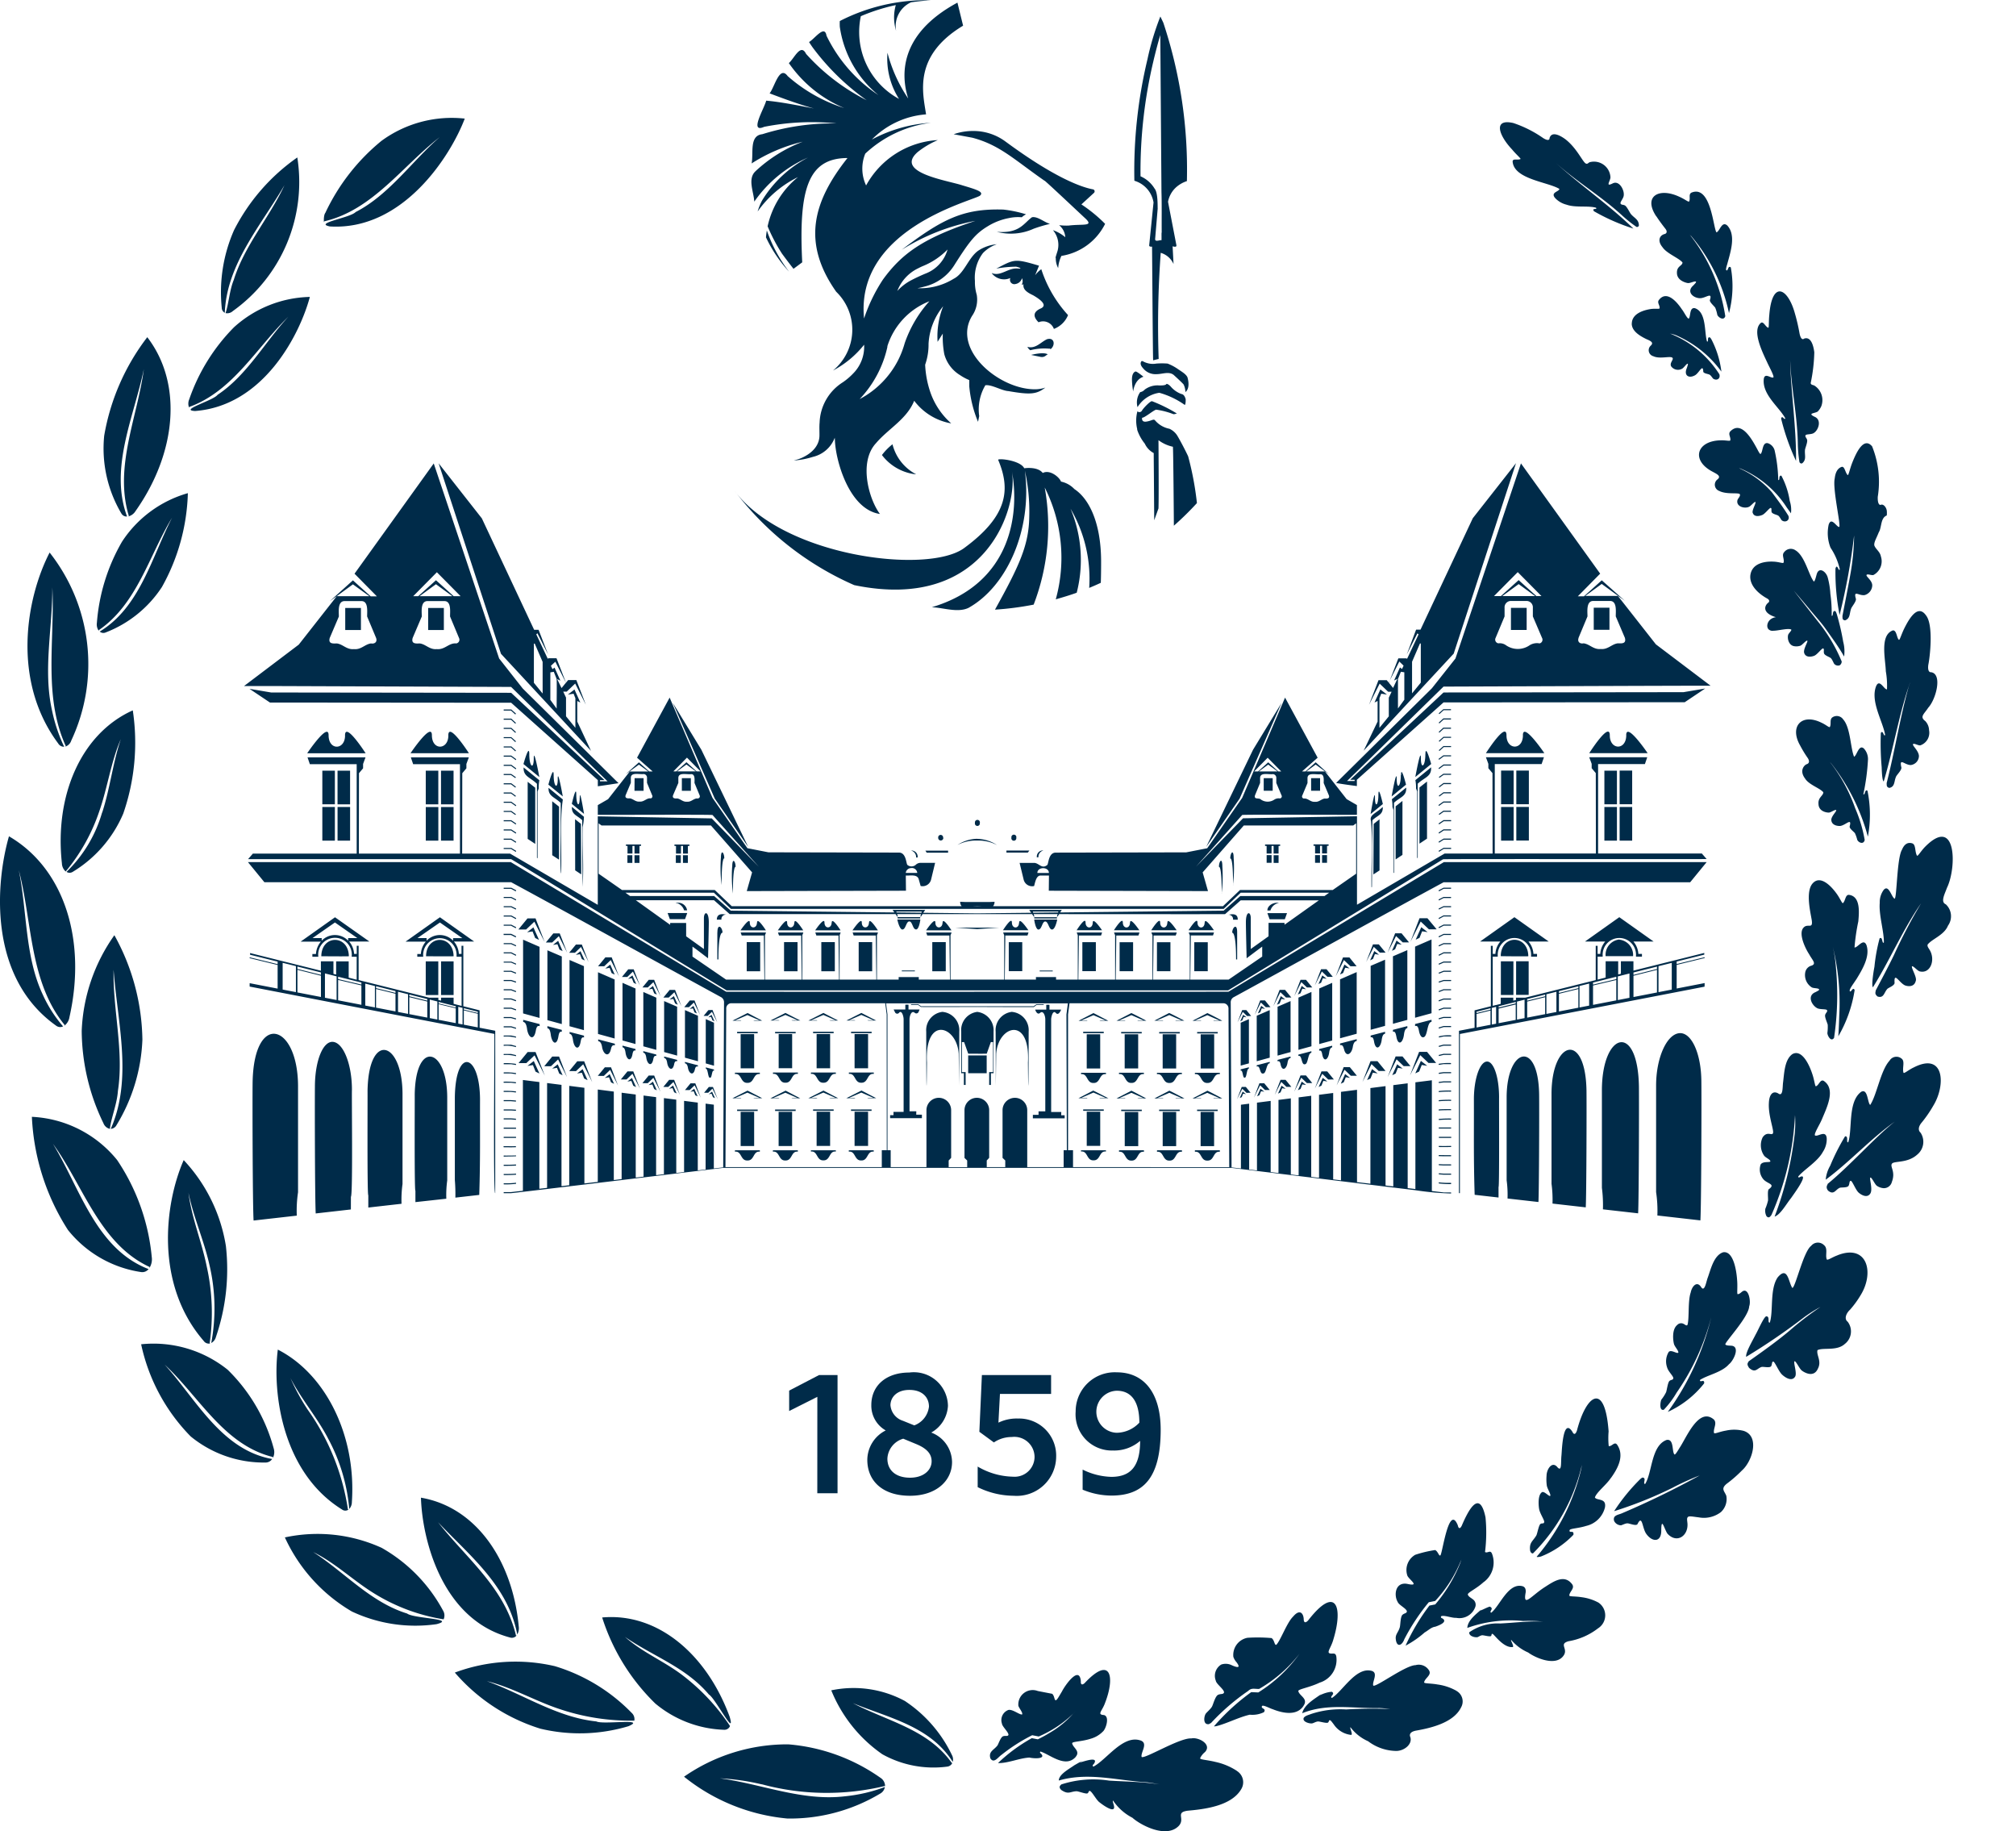 <svg xmlns="http://www.w3.org/2000/svg"
    width="98" height="89.001">
    <g data-name="Raggruppa 279" fill="#002B49">
        <g data-name="Raggruppa 277">
            <path data-name="Tracciato 263"
            d="m29.355 52.287.305-.292.384.762-.342-.887h-.3l-.343.416Zm.044.1.206-.032.1.247.145.07-.211-.47Zm.862-1.49c.08.012.118.087.144.236.042.372.272.514.343.084.026-.136.07-.188.144-.158v-.079l-.632-.164Zm.632-2.857-.632-.275v2.8l.632.173Zm-.151-.637-.212.165.184-.028.088.22.129.063Zm39.436 2.512h.36v-.052h-.363l-.241.074.012.05Zm-39.723 2.546.289-.276.364.72-.324-.838h-.28l-.323.393Zm.041.1.195-.03.093.233.137.067-.2-.444Zm1.409-4.076-.632-.276v2.64l.632.173Zm-1.1-1.378h-.265l-.306.372h.26l.273-.261.343.681Zm39.374 3.711h.363v-.052h-.368l-.235.064.01.051Zm0 .448h.363v-.052h-.368l-.235.056.009.052Zm-41.1-.667c.1.015.152.1.185.26.053.394.345.564.439.107.032-.146.1-.195.185-.16v-.083l-.809-.21Zm40.864-.23.008.052.231-.052h.363v-.052a1.9 1.9 0 0 0-.609.052Zm-44.3-5.737-.443.539h.376l.4-.378.5.986-.443-1.147Zm1.2 7.3.232-.036.111.279.164.08-.239-.531Zm.367-6.569h-.313l-.362.44h.308l.323-.308.407.806Zm42.736 9.938h.6v-.053h-.6Zm-43.161-3.485.345-.329.434.86-.387-1h-.332l-.387.47Zm-.751-.688h-.384l-.443.539h.378l.4-.378.5.986Zm-.606-1.877.8.219v-3.455l-.8-.348Zm.213 2.551.266-.041.127.319.188.091-.274-.607Zm1.491-6.08-.251.2.217-.034.1.26.153.075Zm-.929-.045-.273-.608-.307.239.266-.042.127.319Zm-1.35 10.081.226-.006v-.05c-.136.008-.458 0-.6 0v.052Zm4.217-5.509.809.221v-2.868l-.809-.352Zm-4.585 5.053h.6v-.053h-.6Zm2.825-8.819-.7-.3v3.394l.7.191Zm-.7 3.488c.091.014.13.1.16.282.047.453.3.614.379.092.029-.164.075-.23.16-.2v-.095l-.7-.181Zm-2.125 4.883h.6v-.052h-.6Zm3.516-2.8.349-.333.439.87-.391-1.013h-.338l-.391.475Zm-.311-1.81c.09.013.13.1.16.27.047.428.3.587.379.092.028-.155.076-.217.16-.184v-.09l-.7-.181Zm.529-4.018-.228.178.2-.031.094.237.14.068Zm.064-.324h-.285l-.329.4h.28l.294-.28.37.733Zm1.137 1.168.213-.033.1.255.15.073-.219-.487Zm-1.369 5.1.235-.036.112.281.165.08-.241-.536Zm1.684-5.644h-.307l-.355.432h.3l.316-.3.4.789Zm40.442 5.63h.363v-.052h-.366l-.235.034.006.052Zm0 .448h.363v-.052h-.365l-.235.028v.052Zm-44.745-2.94c.1.015.149.111.183.3.053.476.344.656.435.106.032-.173.088-.24.183-.2v-.1l-.8-.207Zm45.108 5.13h-.6v.052h.6Zm-42.155-7.841-.7-.3v3.22l.7.191Zm2.886 4.207c.079.012.118.083.144.224.042.349.271.488.343.084.025-.128.072-.176.144-.147v-.073l-.632-.164Zm38.9.555h.363v-.052a2.739 2.739 0 0 0-.6.038l.007.052Zm-50.652 6.787a5.622 5.622 0 0 1 .048-.962v-4.389c-.014-2.583-1.657-3.026-1.7-.129.007.112-.025 5.122.037 5.063v.6Zm50.413-12.557.016.048.231-.106h.359v-.052h-.363Zm.606-.559h-.363l-.244.121.018.048.23-.116h.358Zm-.358-.4h.358v-.052h-.363l-.244.126.019.048Zm-38.439 2.932-.212.165.184-.028.088.22.129.063Zm38.209-3.255.23-.125h.358v-.052h-.363l-.244.131Zm.23 1.669h.358v-.052h-.363l-.244.122.018.048Zm0 1.794h.359v-.052h-.363l-.242.092.015.049Zm-.245-.422.013.051.232-.077h.36v-.052h-.363Zm.245-.923h.359v-.053h-.363l-.243.107.016.048Zm0 .448h.359v-.052h-.363l-.242.095.015.049Zm-.248-3.074.018.048.23-.114h.358v-.052h-.363Zm-45.859 13.83v-7.727c.005 0 0-.165 0-.165l-.759-.147v-.844l-.791-.2v-2.938h-.088v.393h-.13a1.017 1.017 0 0 0-.24-.6h.984l-1.664-1.179-1.67 1.184h.984a1.017 1.017 0 0 0-.24.6h-.174v.134h.289a.813.813 0 1 1 1.621-.067v.067h.244v2.389l-.389-.1v-.3h-.61v.144l-.131-.032v-.112h-.448l-3.428-.855v-1.666h-.091v.393h-.13a1.012 1.012 0 0 0-.24-.6h.984l-1.671-1.179-1.67 1.184h.984a1.014 1.014 0 0 0-.239.6h-.175v.134h.289a.817.817 0 1 1 1.621 0h.244v1.117l-.389-.1v-.793h-.61v.641l-.131-.033v-.608h-.61v.456l-1.864-.465-1.579-.394v.082l1.34.335v.122l-1.36-.332v.041l1.36.332v1.148l-1.36-.264v.165l11.893 2.3c.023-.004-.067 7.836.044 7.739Zm-2.048-12.269a.892.892 0 0 0-1.287 0v-.126h-.446l1.093-.758 1.089.759h-.449Zm-5.1 0a.892.892 0 0 0-1.287 0v-.126h-.446l1.09-.759 1.089.759h-.446Zm-2.54 2.5-.645-.125v-1.3l.645.161Zm1.216.236-1.143-.221v-1.1l1.143.287Zm0-1.076-1.143-.286v-.116l1.143.285Zm.762 1.223-.567-.11v-1.182l.567.142Zm1.205.233-1.131-.219v-.99l1.131.267Zm0-.984-1.131-.267v-.114l1.131.283Zm.657 1.111-.469-.091v-1.066l.469.117Zm1 .194-.945-.183v-.907l.945.231Zm0-.9-.945-.231v-.093l.945.236Zm.61 1.02-.487-.095v-.982l.487.122Zm.935.181-.873-.169v-.825l.873.213Zm0-.824-.873-.213v-.083l.873.218Zm.491.919-.369-.071v-.9l.369.092Zm.893.173-.831-.161v-.759l.831.2Zm0-.755-.831-.2v-.074l.831.208Zm.332.819-.209-.04v-.817l.209.052Zm.74.144-.679-.132v-.696l.679.166Zm0-.7-.679-.165v-.067l.679.17Zm-6.168 8.931c.1-.077.033-4.962.05-5.2 0-1.211-.4-2.252-.9-2.325s-.9.907-.9 2.188c-.009.807 0 5.453.039 6.148l1.709-.194Zm-.1-11.688c-.017-1.063-1.33-1.056-1.339 0-.005-.002 1.344.012 1.335-.002Zm5.092 1.884v-1.635h-.61v1.635Zm0-1.884c-.017-1.063-1.33-1.056-1.339 0 .001-.002 1.349.011 1.34-.002Zm48.487-2.883h-.363l-.244.123.018.048.23-.119h.358Zm-56.11 15.488a6.1 6.1 0 0 1 .061-1.136v-5.179c-.019-3.045-2.148-3.608-2.208-.167-.012.883 0 5.961.047 6.72Zm8.87-1.007c.055-1.721.032-2.92.037-4.636-.008-2.243-1.193-2.573-1.224-.093v4a8.28 8.28 0 0 1 .026.861ZM15.933 69.88a8.808 8.808 0 0 1 1.045 3.452.5.5 0 0 0 .127-.337c.222-3.277-1.307-6.241-3.6-7.406-.268 2.073.2 5.957 3.12 7.77a.265.265 0 0 0 .323 0h-.035a11.254 11.254 0 0 0-1.959-4.857 10.426 10.426 0 0 1-.835-1.529c.541 1.041 1.266 1.869 1.814 2.904Zm54.245-21.3h.359v-.052h-.363l-.242.088.014.05Zm-48.482 9.676a5.208 5.208 0 0 1 .044-.888v-4.056c-.013-2.384-1.537-2.795-1.58-.12.006.1-.023 4.741.034 4.674v.555Zm-1-9.9h.61v-1.635h-.61Zm49.842-5.216h-.363l-.244.129.019.048.23-.124h.358Zm-.36 5.884h.36v-.052h-.363l-.241.083.013.05Zm-37.893 2.393c.078.012.119.08.144.213.042.326.271.463.343.083.025-.12.073-.163.145-.135v-.069l-.632-.164Zm.473-3.008-.212.165.184-.028.088.22.129.063Zm.059-.3h-.264l-.306.372h.26l.273-.26.344.68Zm-.332 4.713.252-.241.317.629-.282-.731h-.244l-.283.344Zm37.449-3.335.011.051.229-.066h.363v-.052h-.368Zm-37.412 3.422.17-.027.081.2.12.058-.174-.387Zm-1.033-.269.273-.261.344.681-.306-.792h-.265l-.306.372Zm.311-5.022h-.265l-.306.372h.26l.273-.26.344.68Zm1.116 1.308-.632-.275v2.477l.632.173Zm1.518.165-.231.28h.2l.205-.2.259.512-.23-.6Zm-2.906 3.642.184-.028.088.22.129.063-.189-.42Zm2.924.443.139-.021.066.166.1.047-.142-.315Zm-.144-1.495.4.11v-2.089l-.4-.175Zm.422-2.048-.142-.316-.16.124.138-.021.066.166Zm-.073 3.193h-.2l-.23.28h.2l.206-.2.258.512Zm-.349-.893c.116.009.1.451.2.441.112.044.081-.388.2-.339v-.06l-.4-.1Zm-.509.715h-.232l-.269.327h.228l.24-.229.3.6Zm-.239.41.162-.025.077.193.114.055-.166-.368Zm-.03-4.436-.268.327h.228l.24-.229.3.6-.268-.7Zm.346.633-.166-.369-.186.145.161-.025.077.194Zm-.581 2.421c.076.011.119.076.144.2.041.3.27.436.343.083.025-.112.075-.15.144-.123v-.064l-.632-.164Zm23.534-2.443-.715.37h.423v-.016h-.288l.591-.258.591.258h-.286v.016h.424c-.004-.001-.732-.384-.738-.371Zm-15.568 6.736c.336-.042.259.441.605.428.347.012.27-.471.606-.428v-.067h-1.211Zm-16.776-1.567h.361l.235.019v-.052l-.236-.019h-.36Zm15.547-5.176-.734.372h.424c.025-.035-.262-.009-.288-.016l.591-.258.59.258h-.288c-.028.037.422.007.424.016s-.715-.367-.721-.368Zm2.166 6.463v-1.661h-.656v1.661Zm0-3.773v-1.661h-.656v1.661Zm-.321 1.083-.734.372h.424c.025-.035-.263-.008-.288-.016l.59-.258.591.258h-.288c-.028.036.422.007.424.016Zm-2.457-.808c.336-.043.259.441.606.428.347.012.269-.471.605-.428v-.067H39.42Zm2.951-2.048h-1v.068h1Zm-2.951 5.821c.336-.043.259.441.606.428.347.012.269-.471.605-.428v-.062H39.42Zm14.235-5.821h-1v.068h1Zm-13.13 3.773h-1v.068h1Zm-.172-2v-1.661h-.656v1.661Zm0 3.773v-1.661h-.656v1.661Zm.172-5.546h-1v.068h1Zm-.493 2.856-.734.372h.424c.025-.035-.262-.008-.288-.016l.591-.258.59.258h-.288c-.028.036.422.007.424.016s-.715-.369-.721-.369Zm5.793-3.825a.894.894 0 0 0-.8.963c0 .266.006 4.61.034 1.5-.117-2.3 1.461-1.793 1.545-.422l.018 1.541.009-2.623a.894.894 0 0 0-.808-.956Zm1.7 0a.892.892 0 0 0-.8.961v2.021h.13v.57h.085v-.624h-.181v-1.458h.107l.2.563s.455.006.45 0c-.007.009.45 0 .45 0l.2-.563h.108v1.458h-.189v.624h.084v-.57h.13v-2.021a.9.9 0 0 0-.775-.956Zm1.674 0a.894.894 0 0 0-.8.963l.009 2.623.018-1.541c.084-1.371 1.662-1.876 1.544.422.028 3.107.034-1.241.034-1.5a.894.894 0 0 0-.807-.964Zm-7.934 3.017c.336-.042.259.441.605.428.347.012.27-.471.606-.428v-.067h-1.211ZM51.59 54.04h-.492v-4.5c0-.111.075-.445.212-.329.124.16.227-.032.273-.145h-.568v-.236h-.155v.236h-.538c.033.113.128.269.247.151.164-.123.246.189.244.317v4.477h-.328v.168h-.276v.17h1.545v-.147h-.169Zm2.065-.124h-1v.068h1Zm-.512-.915-.715.37h.423v-.016h-.288l.591-.258.59.258h-.286v.016h.424c-.008.007-.737-.38-.742-.369Zm.34 2.687v-1.661h-.655v1.661Zm-.933.275c.336-.043.259.441.606.428.347.012.269-.471.605-.428v-.061H52.55Zm-7.783-7.026c0 .007 2.744 0 2.746 0v-.034h-2.738s-.132-.093-.136-.1h-.354v.034h.345Zm5.493 0 .132-.1h.345v-.034h-.352s-.134.094-.136.1h-2.735v.034s2.741.011 2.743.005Zm-8.382.288-.734.372h.424c.025-.035-.263-.009-.288-.016l.59-.258.591.258h-.288c-.028.037.422.007.424.016s-.712-.366-.722-.367Zm5.186 2.932h.9v-.865h-.9Zm-9.489.033c.336-.043.259.441.606.428.347.012.269-.471.605-.428v-.067h-1.211Zm6.967 1.816h-.329v-4.477c0-.13.081-.437.244-.317a.118.118 0 0 0 .2-.044l.045-.107h-.539v-.236h-.154v.236h-.568l.065.13a.116.116 0 0 0 .208.015c.136-.12.215.224.212.329v4.5h-.493v.161h-.163v.145h1.545v-.17h-.276Zm-6.355-4.781-.734.372h.424c.025-.035-.263-.009-.288-.016l.591-.258.59.258h-.285c-.028.037.422.007.424.016s-.718-.366-.724-.367Zm46.845 14.254c.092-.231-.032-.936-.345-.709-.067.053-.137.126-.214.124-.049 0 0-.312-.028-.666-.043-.64-.229-1.452-.686-1.368-.463.159-.6.855-.755 1.263-.071.209-.147.693-.317.417-.2-.3-.44-.031-.5.275-.145.415-.062 1.247-.156 1.571-.044.062-.1 0-.176-.04a.255.255 0 0 0-.319.042c-.284.225-.2.795-.162.93s.228.323.212.416c-.059.08-.356-.169-.471-.026a.877.877 0 0 0-.075.745c.053.206.324.44.3.533s-.093.054-.179.12-.126.418-.169.551a1.974 1.974 0 0 1-.225.355c-.048.064-.135.569.113.5a4.493 4.493 0 0 0 .625-.835 11.42 11.42 0 0 0 1.682-3.668 13.011 13.011 0 0 1-2.114 4.608 4.765 4.765 0 0 0 1.767-1.387c.03-.248-.23 0-.2-.168.358-.236 1.066-.366 1.406-.761.222-.169.553-.846.136-.9-.122-.009-.263 0-.313-.066-.002-.133 1.14-1.333 1.161-1.851Zm-.913-42.523c-.135.138.027.283-.008.443-.011.052-.211-.008-.452 0-1.195.016-1.477.983-.385 1.537.178.1.413.2.216.361a.322.322 0 0 0 .086.563c.363.184.934.064 1 .159.04.106-.1.2-.12.3-.061.312.364.409.562.312.094-.035.26-.258.317-.236.034.075-.2.435-.126.545.074.193.32.147.463.084s.353-.361.409-.339.015.1.038.194.239.132.315.175.145.205.179.232c.167.132.406.008.325-.215-.223-.37-.527-.776-.8-1.143a4.53 4.53 0 0 0-1.61-1.177c.015.007.057.012.086.023a4.965 4.965 0 0 1 2.242 1.888l.205.284a1.364 1.364 0 0 0-.059-.6 3.872 3.872 0 0 0-.408-1.228c-.155-.028-.05.237-.152.21a7.054 7.054 0 0 0-.178-1.449.509.509 0 0 0-.319-.338c-.286-.071-.241.415-.357.517-.029.026-.087-.078-.169-.236-.24-.441-.757-1.407-1.303-.862Zm-1.461 38.353c.045-.731.059-5.867.047-6.72 0-1.4-.494-2.465-1.1-2.375s-1.1 1.228-1.1 2.542v5.179a6.2 6.2 0 0 1 .062 1.136Zm-44.151-7.395v-1.661h-.655v1.661Zm38.578 6.762c.035-.616.045-4.945.036-5.664-.045-2.893-1.688-2.458-1.7.129v4.389a5.82 5.82 0 0 1 .048.962Zm-2.3-.26c.032-.569.042-4.566.034-5.229-.042-2.671-1.566-2.268-1.58.12v4.051a5.32 5.32 0 0 1 .044.888Zm4.846.55c.037-.669.048-5.367.039-6.148-.047-3.139-1.782-2.676-1.8.137v4.771a6.493 6.493 0 0 1 .05 1.046Zm3.234-11.19-1.36.264v-1.148l1.36-.332v-.041l-1.36.332v-.122l1.341-.335v-.082l-3.443.859v-.456h-.61v.608l-.131.033v-.641h-.61v.793l-.389.1v-1.116h.244v-.067a.811.811 0 1 1 1.621 0v.067h.289v-.134h-.175a1.012 1.012 0 0 0-.24-.6h.983l-1.669-1.184-1.669 1.184h.984a1.018 1.018 0 0 0-.24.6h-.13v-.393h-.091v1.666l-3.429.855h-.448v.112l-.131.032v-.144h-.61v.3l-.223.056h-.008l-.158.04v-2.39h.244v-.067a.811.811 0 1 1 1.621 0v.067h.289v-.134h-.175a1.014 1.014 0 0 0-.24-.6h.984l-1.669-1.184-1.669 1.184h.984a1.012 1.012 0 0 0-.239.6h-.13v-.393h-.091v2.937l-.791.2v.846l-.759.147v7.891h.045v-7.735l11.893-2.3Zm-10.409 2.026-.679.132v-.658l.679-.166Zm0-.735-.679.165v-.063l.679-.17Zm.271.683-.209.04v-.806l.209-.052Zm.954-.185-.831.161v-.711l.831-.2Zm0-.8-.831.2v-.063l.831-.208Zm.43.714-.369.071v-.875l.369-.092Zm1-.193-.873.169v-.781l.873-.213Zm0-.868-.873.213v-.078l.873-.218Zm.548.762-.487.095v-.955l.487-.122Zm1.067-.207-.945.183v-.859l.945-.231Zm0-.949-.945.231v-.087l.945-.236Zm.524.847-.469.091v-1.045l.469-.117Zm1.32-.255-1.131.219v-.942l1.131-.267Zm0-1.032-1.131.267v-.1l1.131-.283Zm.64.908-.567.11v-1.15l.567-.142Zm1.337-.259-1.142.221V47.42l1.142-.287Zm0-1.141-1.142.286v-.117l1.142-.285Zm.719 1-.645.125v-1.262l.645-.161Zm8.966-.487c.286-.472.688-1.117.5-1.671-.147-.368-.436.137-.582.111a10.016 10.016 0 0 1 .185-1.268c.039-.44.111-1.218-.455-1.288-.181-.012-.165.284-.291.4-.041.036-.139-.226-.311-.461-.312-.431-.812-.9-1.168-.491s-.089 1.452-.036 1.8c.055.436-.2.123-.4.343-.269.279.082 1.012.27 1.294.16.3.4.484.068.569a.418.418 0 0 0-.251.284.71.71 0 0 0 .3.751c.09.064.338.032.369.107.015.038-.074.075-.171.129-.422.164-.2.621.056.77.14.093.47.036.5.113s-.05.107-.089.216.094.371.122.49a2.265 2.265 0 0 1-.017.4c0 .123.175.456.325.236a14.244 14.244 0 0 0 .09-3.425 6.546 6.546 0 0 0-.266-1.434 11.412 11.412 0 0 1 .428 3.782c-.011.336-.023.678-.045 1a6.418 6.418 0 0 0 .793-2.247c-.09-.19-.186.173-.24.039-.018-.1.225-.401.313-.552Zm-1.247-20.986a3.12 3.12 0 0 1 .451 1.053c-.068.135-.118-.32-.212-.044a10.8 10.8 0 0 0 .2 2.261 30.8 30.8 0 0 0 .706-3.866 11.333 11.333 0 0 1-.192 1.946c-.115.647-.26 1.362-.376 1.974.012.078-.023.191.13.205.272-.1.2-.358.306-.6.052-.1.229-.312.222-.435-.136-.467.129-.148.425-.193a.506.506 0 0 0 .367-.47c0-.243-.318-.437-.277-.508s.25.036.34 0a.755.755 0 0 0 .357-.9c-.04-.233-.259-.356-.32-.539-.02-.155.094-.323.218-.635.148-.234.077-.7.387-.816a.986.986 0 0 0 .005-.185c0-.176-.145-.378-.281-.339-.093.044-.173-.076-.161-.383a4.609 4.609 0 0 0-.275-2.453c-.394-.464-.747.242-.967.8-.12.307-.18.631-.22.594-.123-.111-.144-.447-.3-.393-.2.07-.3.282-.329.555-.116.485.3 2.252.22 2.36-.066.012-.161-.122-.256-.2s-.19-.114-.259.089a1.926 1.926 0 0 0 .091 1.122Zm2.216 6.725c-.291.737.323 1.7.438 2.373-.074.116-.092-.263-.209-.1a13.257 13.257 0 0 0 .04 1.666c.012.393.04.667.1.693.468-1.56.73-3.22 1.263-4.759.064-.17-.044.128-.055.173-.423 1.514-.68 3.165-1.066 4.666.01.086-.027.195.13.235.291-.06.22-.338.338-.569.06-.1.252-.288.25-.414-.118-.511.144-.134.451-.128a.45.45 0 0 0 .4-.43c0-.256-.331-.515-.287-.583s.264.08.36.054a.645.645 0 0 0 .42-.73.673.673 0 0 0-.184-.448c-.284-.213-.062-.332.145-.651.375-.406.7-1.63.141-1.723-.1.013-.175-.09-.139-.359.088-.428.253-1.94-.109-2.4-.387-.554-.795.1-1.055.623-.146.293-.228.6-.267.56-.112-.1-.1-.462-.288-.457-.654.224-.36 1.409-.346 1.988a3.961 3.961 0 0 1 .056.878c-.143.016-.363-.536-.526-.158Zm-.4 7.307a5.774 5.774 0 0 0-.021-2.221c-.14-.1-.108.241-.2.165a10.655 10.655 0 0 0 .225-1.691.758.758 0 0 0-.2-.528c-.248-.217-.339.344-.476.4-.178-.424-.173-1.417-.529-1.813a.377.377 0 0 0-.512-.109c-.166.1-.055.33-.136.474-.026.051-.19-.109-.416-.209-.955-.468-1.561.183-1.028 1.114a5.645 5.645 0 0 0 .373.613c.1.159.056.257-.053.292s-.379.3-.084.694c.189.31.727.469.89.671 0 .171-.263.246-.235.565.007.373.4.424.5.423s.308-.163.358-.121-.263.313-.233.5c.026.225.271.277.424.271.27-.027.592-.438.464.031 0 .108.2.241.258.32a1.773 1.773 0 0 1 .115.328c.079.148.313.227.36 0a6.82 6.82 0 0 0-.462-1.54 7.948 7.948 0 0 0-1.171-2.177l-.07-.074c.012.015.049.044.072.068a9.894 9.894 0 0 1 1.783 3.554Zm-2.249 13.777c.228-.559.718-1.489.1-1.9-.168-.089-.228.208-.376.263-.047.018-.072-.281-.174-.585-.181-.555-.538-1.214-.969-.98-.394.274-.4.963-.459 1.4-.025.226 0 .687-.232.513-.262-.149-.438.045-.455.466-.038.608.255 1.314.2 1.463s-.272-.12-.5.2a.882.882 0 0 0 .061.884c.064.105.3.192.311.28s-.371-.021-.473.166a.73.73 0 0 0 .109.682c.187.261.656.249.283.519-.068.089-.022.412-.032.543a2.491 2.491 0 0 1-.13.4.564.564 0 0 0 .058.367c.124.125.189-.006.236-.058a13.684 13.684 0 0 0 1.148-4.857 5.518 5.518 0 0 1-.01.859 16.538 16.538 0 0 1-.982 4.072c.292-.1.565-.614.8-.9.123-.181.868-1.183.46-1.039-.054.031-.106.07-.112-.009.293-.348.948-.727 1.2-1.2a1.122 1.122 0 0 0 .185-.657c-.038-.433-.445-.051-.573-.142-.051-.089.248-.555.323-.749Zm-.375-26.162c-.247-.292-.434-1.248-.9-1.524a.4.4 0 0 0-.54.084c-.147.146.014.333-.035.514-.016.057-.213-.031-.466-.044-.456-.028-1.078.08-1.15.666-.053.51.438.921.832 1.132.087.058.107.113.057.182-.209.148-.333.511.353.719-.427.056-.512.5-.323.614a.276.276 0 0 0 .206.044c.223 0 .739-.141.867-.054.016.061-.14.177-.158.268-.044.215.06.5.293.536a.622.622 0 0 0 .3-.02c.1-.033.282-.273.34-.246s-.211.415-.148.6c.074.224.333.192.486.133s.379-.386.438-.356.013.118.036.228.248.176.325.235.144.256.178.291a.246.246 0 0 0 .259.066.224.224 0 0 0 .1-.188 7.879 7.879 0 0 0-1.154-1.942c-.2-.25-1.169-1.492-1.175-1.5s.686.8.775.912c.244.3.55.627.771.941.292.415.661.915.9 1.351a1.831 1.831 0 0 0-.044-.719 11.728 11.728 0 0 0-.312-1.344c-.046-.121-.063-.184-.149-.136-.061.056-.021.247-.1.215a6.548 6.548 0 0 0-.063-1.065 3.831 3.831 0 0 0-.13-.8c-.082-.29-.429-.531-.535-.148-.044.147-.073.307-.137.356Zm-2.276-10.664c.08.185.344.654.308.736-.109.08-.453-.287-.474.131-.042.732.75 1.316 1.048 1.856-.029.141-.149-.186-.2.019a10.868 10.868 0 0 0 .724 2.055c.025-1.544-.272-3.6-.285-4.9.048 1.33.342 2.669.371 4a6.41 6.41 0 0 0 .081.961s.051.1.139.051c.216-.188.1-.394.131-.663.024-.114.134-.375.1-.479s-.1-.13-.077-.208.3-.032.416-.126c.212-.134.39-.633.021-.784-.353-.174 0-.153.155-.249a.854.854 0 0 0 .181-.273.837.837 0 0 0-.349-.995c-.087-.035-.148-.025-.172-.113a8.131 8.131 0 0 0 .176-1.5c-.053-.421-.2-.766-.492-.666-.082.068-.17.013-.224-.244a9.184 9.184 0 0 0-.233-1c-.342-1.224-1.106-1.6-1.239.1-.033.326-.008.631-.052.617-.136-.044-.237-.34-.364-.23-.423.367.048 1.349.31 1.904Zm-47.223 36.32h-1v.068h1Zm-1.106 2.048c.336-.043.259.441.606.428.347.012.269-.471.605-.428v-.068h-1.211Zm-1.233-6.738-.734.372h.424c.025-.035-.262-.009-.288-.016l.591-.258.59.258h-.288c-.028.036.422.007.424.016s-.713-.373-.719-.374Zm2.339.917h-1v.068h1Zm-2.952 2.048c.336-.043.259.441.606.428.347.012.269-.471.605-.428v-.067h-1.211Zm2.458.808-.734.372h.424c.025-.035-.263-.008-.288-.016l.591-.258.59.258h-.282c-.028.036.422.007.424.016s-.718-.375-.724-.375Zm.321 2.69v-1.661h-.655v1.661Zm-1.845 0v-1.661h-.656v1.661Zm.172-1.773h-1v.068h1Zm-1.106 2.048c.336-.043.259.441.606.428.347.012.269-.471.605-.428v-.068h-1.211ZM72.12 76.891a1.184 1.184 0 0 0 .41-1.378c-.084-.214-.213-.011-.341-.087a7.646 7.646 0 0 0 .023-1.686c-.3-1.446-.876-.248-1.158.414-.09.173-.158.124-.19-.03-.431-1.048-.737 1.32-.843 1.463-.073.06-.115-.192-.258-.257a5.827 5.827 0 0 0-.968.231.853.853 0 0 0-.379 1.019c.09.192.62.529.018.4s-.692.532-.491.871c.054.153.434.321.448.463-.018.1-.112.075-.213.161s-.1.46-.128.59c-.064.259-.228.355-.2.591.043.416.3.329.415.01a10.1 10.1 0 0 1 1.19-1.8l.311-.062a6.394 6.394 0 0 0 1.276-2.023c-.019.054-.045.148-.072.215a7.282 7.282 0 0 1-1.2 1.976l-.285.057a9.983 9.983 0 0 0-1.159 1.948 4.758 4.758 0 0 0 .929-.643c.18-.1.319-.254.515-.278.29-.1.579-.247.356-.4-.049-.021-.1-.032-.073-.107.143-.071.523.091.732.075a.815.815 0 0 0 .919-.5.324.324 0 0 0-.107-.4c-.1-.078-.215-.131-.243-.228s.4-.272.766-.608ZM36.339 53.002l-.734.372h.424c.025-.035-.262-.008-.288-.016l.591-.258.59.258h-.288c-.028.036.422.007.424.016Zm.321-1.083v-1.661h-.656v1.661Zm.172-1.773h-1v.068h1Zm5.536 3.773h-1v.068h1Zm-17.883-6.242h.36l.232.077.012-.051-.235-.078h-.369Zm0-.448h.359l.231.092.015-.049-.235-.093h-.37Zm0-.448h.359l.231.1.016-.048-.235-.1h-.371Zm0 2.242h.36l.232.081.013-.05-.235-.082h-.37Zm0-2.691h.358l.231.118.018-.048-.235-.12h-.372Zm0 2.243h.359l.232.085.014-.05-.235-.087h-.37Zm0-.448h.359l.231.089.015-.049-.235-.091h-.37Zm0-2.243h.358l.231.106.017-.048-.235-.108h-.371Zm.607-2.615-.235-.126h-.372v.052h.358l.23.124Zm-.607.372h.358l.231.119.018-.048-.235-.121h-.372Zm0 .449h.358l.231.114.018-.048-.235-.116h-.372Zm0 .9h.358l.23.121.019-.048-.235-.124h-.372Zm0-.448h.358l.23.125.02-.047-.235-.128h-.372Zm0 .9h.358l.231.116.011-.056-.235-.119h-.372Zm0 4.037h.357l.235.067.011-.051-.24-.068h-.363Zm0 7.626a5.956 5.956 0 0 0 .6-.017v-.052c-.138.017-.454.02-.6.017Zm.6-.9v-.052a17 17 0 0 1-.6.006v.052c.141-.009.456-.009.6-.018Zm-.6 1.352a4.143 4.143 0 0 0 .6-.025v-.052a4.134 4.134 0 0 1-.6.025Zm0-3.589h.361l.235.014v-.052l-.236-.014h-.36Zm0-.9h.361l.235.024v-.052a4.4 4.4 0 0 0-.6-.024Zm0 3.589c.143 0 .459 0 .6-.012v-.052a8.494 8.494 0 0 1-.6.012Zm0-3.14h.361l.235.019v-.052l-.236-.019h-.36Zm0-3.14a1.83 1.83 0 0 1 .593.052l.009-.052-.239-.053h-.363Zm0 .449a1.457 1.457 0 0 1 .592.063l.011-.051-.24-.065h-.363Zm0 .448a1.7 1.7 0 0 1 .593.056l.009-.052-.24-.056h-.362Zm0-1.346h.36l.232.072.012-.05-.235-.073h-.369Zm0 2.692h.36l.235.028v-.052a3.681 3.681 0 0 0-.6-.028Zm0-.9h.36l.235.038.006-.052a2.816 2.816 0 0 0-.6-.038Zm0 .449h.36l.235.034.005-.052a3.1 3.1 0 0 0-.6-.034Zm29.91.032c.335-.043.259.441.605.428.347.012.27-.471.606-.428v-.067h-1.211Zm.933-.276v-1.661h-.656v1.661Zm-.34-2.687-.715.37h.423v-.016h-.288l.59-.258.591.258h-.287v.016h.424c-.007-.006-.735-.389-.741-.376Zm.513.915h-1v.068h1Zm1.333 2.859-.715.37h.423v-.016h-.288l.591-.258.591.258h-.286v.016h.424c-.009-.004-.738-.391-.743-.38Zm.513.915h-1v.068h1Zm-.172 1.773v-1.661h-.655V55.7Zm-4.031-6.46-.715.37h.423v-.016h-.288l.591-.258.59.258h-.286c-.037.037.424.007.423.016s-.736-.391-.742-.378Zm-.593 2.963c.336-.042.259.441.606.428.347.013.269-.471.605-.428v-.067h-1.211Zm1.846 3.773c.335-.043.259.441.605.428.347.012.27-.471.606-.428v-.074h-1.211Zm.593-2.963-.715.37h.423v-.016h-.288l.59-.258.591.258h-.287c-.036.037.424.007.423.016s-.736-.392-.742-.381Zm.513.915h-1v.068h1Zm-.172 1.773V54.04h-.656v1.661Zm.912.275c.336-.043.259.441.606.428.347.012.269-.471.606-.428v-.074h-1.211Zm1.106-5.821h-1v.068h1Zm1.673 1.773v-1.661h-.655v1.661Zm-.34 1.086-.715.37h.418v-.016h-.288l.591-.258.591.258h-.287v.016h.424c-.006-.006-.731-.393-.74-.382Zm.513-2.859h-1v.068h1Zm-.513-.915-.715.37h.418v-.016h-.288l.591-.258.591.258h-.287v.016h.424c-.006-.008-.731-.391-.74-.378Zm-5.2 2.687v-1.661h-.655v1.661ZM68.8 57.842a14.2 14.2 0 0 0 1.739.16v-.052h-.363l-.572-.068v-5.383l-.8.1v5.186l-.375-.044v-5.094l-.7.089v4.922l-.376-.044v-4.83l-.736.094v4.649l-.651-.077v-4.488l-.779.1v4.3l-.38-.045v-4.2l-.687.088v4.035l-.38-.045v-3.942l-.611.078v3.792l-.38-.045v-3.7l-.6.076v3.552l-.38-.045v-3.459l-.666.085v3.295l-.38-.045v-3.2l-.4.051v3.1l-.456-.054-.04-8.005a.285.285 0 0 1 .13-.259c2.457-1.339 7.789-4.282 10.22-5.594h11.985l.8-.978H70.186l-4.382 2.636-6.088 3.662s-24.414.008-24.418 0l-10.47-6.3H12.052l.8.978h11.994c2.425 1.308 7.755 4.251 10.22 5.594a.286.286 0 0 1 .13.259l-.04 8.005-.456.054v-3.1l-.4-.051v3.2l-.38.045v-3.295l-.666-.085v3.459l-.38.045v-3.562l-.6-.076v3.7l-.38.045v-3.792l-.61-.078v3.942l-.38.045v-4.036l-.686-.088v4.2l-.38.045v-4.3l-.779-.1v4.488l-.651.077v-4.649l-.737-.094v4.83l-.376.044v-4.922l-.7-.089v5.094l-.376.044v-5.186l-.8-.1v5.383l-.572.065h-.362v.052h.363c.517-.049 9.491-1.134 10.31-1.229h24.707Zm-25.693-1.943h-.242v.821h-7.6l.038-7.7a.252.252 0 0 1 .228-.264h7.5l.071.541Zm8.754 0h-.156v.821h-1.77v-2.768a.6.6 0 0 0-1.2 0v2.319l.132.127v.322h-.9v-.322l.118-.129v-2.317a.6.6 0 0 0-1.2 0v2.321l.131.126v.322h-.9v-.322l.12-.13v-2.317a.6.6 0 0 0-1.2 0v2.768h-1.739v-.821h-.156v-6.6l-.07-.536h8.84l-.07.536Zm.3.821v-.821h-.242v-6.6l.071-.541h7.5a.252.252 0 0 1 .228.264l.037 7.7Zm5.925-4.518c.336-.043.259.441.606.428.347.013.269-.471.605-.428v-.067h-1.212Zm-1.846 0c.336-.043.259.441.606.428.347.012.269-.471.606-.428v-.067h-1.211Zm.934-.276v-1.661h-.655v1.661Zm13.367 2.434a5.712 5.712 0 0 0-.6.019v.052a5.416 5.416 0 0 1 .6-.019Zm-11.349-.433h-1v.068h1Zm-1.106 2.048c.336-.043.259.441.606.428.347.012.269-.471.605-.428v-.073h-1.212Zm.933-.275v-1.661h-.655V55.7Zm-25.722-4.298.632.173v-2.211l-.632-.275Zm-2.212-10.293c.082 0 .078.024.076-.069h-.733v.069h.076v.373h.24v-.373h.1v.373h.241Zm-.241.826h.241v-.374h-.241Zm2.355 0h.24v-.374h-.24Zm-2.7 0h.24v-.374h-.24Zm2.354 0h.241v-.374h-.241Zm29.3-.826c.083 0 .078.025.076-.069h-.733v.069h.076v.373h.24v-.373h.1v.373h.24Zm-.24.826h.24v-.374h-.24Zm-44.895-4.48h-.61v1.635h.61Zm42.917 5.563a6.963 6.963 0 0 0 .035-1.312c0-.476-.166-.258-.166.018.006.001.137-.122.137 1.295Zm-26.352-5.2h-.437v.613h.437Zm-.146 3.292c.083 0 .079.025.076-.069h-.728v.069h.076v.373h.241v-.373h.1v.373h.24Zm29.019 3.566.108-.3h-.955l.108.3Zm-31.613-6.245h.442v-.613h-.437Zm31.331 5.45c-.27-.049-.572.132-.564.369h.146a.525.525 0 0 1 .423-.37Zm-31.115-6.833-.643.579.643-.468.457.334h-.901l-1.055 1.345-.5.289v.472c.009.01 5.577-.019 5.577.01l2.251 2.518-2.289-2.354-5.54-.1v4.3l-4.262-2.488h-2.331l.006-3.908.2-.238v-.212l.119-.321h-2.82l.113.332h2.276v4.346h-4.916l.006-3.908.2-.238v-.212l.119-.321h-2.82l.113.332h2.277v4.346h-5.046l-.233.269h12.786c2.458 1.474 7.97 4.861 10.472 6.377h24.385c2.488-1.519 8-4.874 10.446-6.37.02-.021 12.786 0 12.812-.012l-.233-.269h-5.043v-4.346h2.276l.113-.332h-2.82l.119.321v.212l.2.238.006 3.908h-4.916v-4.346h2.276l.113-.332h-2.82l.119.321v.212l.2.238.006 3.908h-2.331l-4.261 2.488v-4.3l-5.54.1-2.289 2.354 2.249-2.515c0-.029 5.568 0 5.577-.01v-.472l-.5-.289-1.055-1.345H63.5l.457-.334.643.468-.643-.579-.493.444h-.17l.758-.667-1.584-2.921-2.083 4.871-1.7 2.45-1.019.2-6.346.013c-.356 0-.347.539-.41.6-.258.21-.39-.073-.615-.1h-.731l.194.8a.424.424 0 0 0 .511.324c.049-.166.1-.521.322-.51h.4l-.008.738 7.739.018-.259-.91 2-2.279h5.32l.141-.106v2.45l-1.138.792h-4.508l-.827.787H48.274a.324.324 0 0 0 .071-.215l-.219.01h-1.232l-.219-.01a.321.321 0 0 0 .071.215H35.572l-.827-.787h-4.508l-1.138-.792v-2.45l.141.106h5.32l2 2.279-.259.91 7.739-.018-.008-.738c.2.017.571-.086.634.2l.087.308a.424.424 0 0 0 .511-.324l.193-.8h-.731a.333.333 0 0 0-.216.1.315.315 0 0 1-.4 0c-.064-.056-.054-.6-.41-.6l-6.347-.013-1.02-.2-1.7-2.45-2.081-4.869-1.584 2.921.758.667h-.169Zm32.5 1.007v-.238c0-.293.4-.163.628-.19.2 0 .157.3.159.428l.253.6c.051.157-.089.162-.2.153-.169.021-.274.178-.475.158-.225.023-.336-.179-.54-.158a.1.1 0 0 1-.076-.153Zm-1.34.748a.387.387 0 0 0-.268.054.577.577 0 0 1-.656 0c-.1-.105-.347.024-.288-.207l.248-.6v-.238c0-.293.4-.163.628-.19a.176.176 0 0 1 .159.19v.238l.253.6a.1.1 0 0 1-.074.152Zm-1.028-1.311.458-.334.457.334Zm.432-.667.66.667h-.141l-.493-.444-.493.444h-.192Zm-11.195 5.6c-.006-.31.565-.31.559 0Zm12.014 2.516v-.09h-.777v.651l-.864.619v-1.5c0-.333-.237-.364-.237.195 0 .353.036 1.755.036 1.755.2-.151.565-.427.757-.566v.484l-1.634 1.119h-1.862l.027-2.145h1.077l.049-.145h-1.229l.052.14v2.15H56.05l.027-2.145h1.077l.05-.145h-1.233l.052.14v2.15h-1.787l.027-2.145h1.078l.049-.145h-1.235l.052.14v2.15H52.42l.026-2.145h1.078l.049-.145h-1.232l.052.14v2.15h-1.057v-.124h-.978v.124h-1.515l.027-2.145h1.077l.05-.145h-1.233l.052.14v2.15h-2.611v-2.15l.052-.14h-1.233l.049.145h1.078l.027 2.145h-1.515v-.124h-.978v.124h-1.057v-2.15l.052-.14h-1.232l.049.145h1.077l.027 2.145h-1.787v-2.15l.052-.14h-1.232l.049.145h1.078l.026 2.145H39v-2.15l.052-.14h-1.233l.049.145h1.078l.026 2.145h-1.787v-2.15l.052-.14h-1.233l.05.145h1.077l.027 2.145h-1.862l-1.634-1.119v-.484c.177.117.6.451.757.566 0 0 .036-1.4.036-1.755 0-.558-.237-.528-.237-.195v1.5l-.864-.619v-.647h-.777v.09l-1.668-1.195h3.8l.763.675h8.062l.078.119h.032l-.035-.119h1.165l-.036.119h.032l.078-.119h5.324l.078.119h.033l-.036-.119h1.165l-.036.119h.033l.078-.119s8.066.007 8.066 0l.759-.671h3.8Zm-18.872-.64h1.238l-.017.057-1.207-.013Zm6.639 0h1.237l-.013.044-1.207.013Zm-2.484-.274a3.391 3.391 0 0 1-.435 0Zm-13.022-.643.827.787h23.955l.827-.787h4.3l-.225.161h-4.094l-.812.712-7.949.087.081-.123h-1.58l.091.139-2.621.028-2.621-.028.091-.139h-1.58l.081.123-7.949-.087-.812-.712h-4.086l-.225-.161Zm9.606-1.2a.262.262 0 0 1 .28.239h-.559a.261.261 0 0 1 .281-.234ZM33.394 36.82l.66.667h-.192l-.493-.444-.493.444h-.141Zm.432.667h-.915l.458-.334Zm-.851.563v-.238c0-.293.4-.163.628-.19.2 0 .157.3.158.428l.248.6c.044.108-.048.172-.14.153-.169.021-.274.178-.476.158-.2.02-.307-.136-.476-.158-.106.008-.247 0-.2-.153Zm-1.346.748c-.2-.021-.315.18-.54.158-.2.02-.307-.136-.476-.158-.106.008-.247 0-.2-.153l.253-.6v-.238c0-.293.4-.163.628-.19a.176.176 0 0 1 .158.19v.238l.248.6a.105.105 0 0 1-.068.157Zm3.963 3.316a6.964 6.964 0 0 0 .035 1.312c0-1.414.131-1.295.131-1.295.003-.27-.163-.488-.163-.011Zm-.55-.413a6.977 6.977 0 0 0 .035 1.312c0-1.414.131-1.294.131-1.294.003-.27-.163-.489-.163-.017Zm44.3-4.251h-.61v1.635h.61Zm-17.769 4.48h.24v-.374h-.24Zm17.159-1.077h.61v-1.635h-.61Zm-.131-3.4h-.61v1.635h.61Zm-62.192 3.4h.61v-1.635h-.61Zm-.74 0h.61v-1.635h-.61Zm.61-3.4h-.61v1.635h.61Zm61.712 3.4h.61v-1.635h-.61ZM64.268 41.93h.24v-.374h-.24Zm-.341 0h.24v-.374h-.24Zm9.043-1.077h.61v-1.635h-.61Zm-8.461.251c.083 0 .078.025.076-.069h-.733v.069h.076v.373h.24v-.373h.1v.373h.24Zm9.071-3.654h-.61v1.635h.61Zm.74 0h-.61v1.635h.61Zm-.61 3.4h.61v-1.635h-.61Zm-14.325 2.573a6.966 6.966 0 0 0 .035-1.312c0-.477-.166-.258-.166.017.005.009.136-.111.136 1.304Zm-17.144 1.41c0 .309-.348.321-.348 0 0-.291-.451.379-.451.379h1.232s-.428-.674-.428-.371Zm-1.814 0c0 .309-.348.321-.348 0 0-.291-.451.379-.451.379h1.232s-.428-.674-.428-.371Zm4.306-.263h-1.1v.062h1.1Zm-.862.6c.16 0 .175-.389.332-.389s.16.389.331.389c.148 0 .206-.484.206-.484h-1.12s.096.49.256.49Zm-.033 2.034h.635v-.039h-.635Zm2.137-1.418h-.655v1.416h.655Zm-3.577 0h-.656v1.416h.656Zm-3.629 0h-.655v1.416h.655Zm-3.928-1.093h.228a.215.215 0 0 1 .238-.24c-.349-.079-.461.04-.461.249Zm-1.915-.827a.579.579 0 0 0-.089.007.525.525 0 0 1 .418.369h.146a.434.434 0 0 0-.47-.368Zm4.028 1.92h-.655v1.416h.655Zm8.864-.952c0 .309-.348.321-.348 0 0-.291-.451.379-.451.379h1.233s-.429-.675-.429-.372Zm-7.206 0c0 .309-.348.321-.348 0 0-.291-.451.379-.451.379h1.233s-.428-.675-.428-.372Zm1.97.952h-.656v1.416h.656Zm-3.785-.952c0 .309-.348.321-.348 0 0-.291-.451.379-.451.379h1.233s-.428-.675-.428-.372Zm21.762 0c0 .326-.348.314-.348 0s-.433.374-.433.374h1.232s-.445-.663-.445-.372Zm-2.318 2.365h.655V45.79h-.655Zm-1.31-2.365c0 .326-.348.314-.348 0s-.433.374-.433.374h1.235s-.449-.663-.449-.372Zm1.814 0c0 .326-.348.314-.348 0s-.433.374-.433.374h1.233s-.446-.663-.446-.372Zm1.31 2.365h.656V45.79h-.656Zm1.838-1.866s.195-.12.195 1.295h.052v-1.312c.006-.475-.241-.255-.241.02Zm-12.389-.179 1.083-.072h-2.165Zm6.922 2.045h.655V45.79h-.655Zm5.276-2.742a.215.215 0 0 1 .238.24h.228c.006-.204-.106-.323-.459-.237Zm-8.327.118h-1.1v.062h1.11Zm-1.837.258c0 .326-.348.314-.348 0s-.433.374-.433.374h1.233s-.445-.662-.445-.371Zm-.5 2.365h.655v-1.409h-.655Zm1.441-2.025c.171 0 .175-.389.331-.389s.172.389.332.389.251-.484.251-.484h-1.119s.06.487.211.487Zm2.136 2.025h.656v-1.409h-.656Zm-2.076.009h.635v-.039h-.635Zm2.58-2.374c0 .326-.348.314-.348 0s-.433.374-.433.374h1.232s-.448-.662-.448-.371Zm-18.248.482v1.312h.052c0-1.415.2-1.295.2-1.295-.002-.271-.249-.491-.249-.014ZM2.83 36.133a.325.325 0 0 0 .289.158 7.834 7.834 0 0 1-.59-1.765c-.443-1.967.025-4 .015-5.987.128 2.568-.453 5.294.654 7.72l-.033.029a.455.455 0 0 0 .3-.3 8.748 8.748 0 0 0-1.053-9.135c-1.138 2.207-1.865 6.218.421 9.283Zm2.133 3.354a6.547 6.547 0 0 1-1.729 2.885.281.281 0 0 0 .3 0 6.094 6.094 0 0 0 2.457-2.831 10.518 10.518 0 0 0 .464-5.018c-2.508 1.124-3.809 4.127-3.446 7.431a.557.557 0 0 0 .184.4 9.1 9.1 0 0 0 1.639-2.944c.392-1.121.565-2.4 1.041-3.488-.388 1.146-.526 2.411-.906 3.569Zm10.8-28.731c2.337-.54 3.8-2.686 5.609-4.09-1.352 1.176-2.463 2.806-4.084 3.639-.256.279-2.062.541-1.251.7 3.561.212 5.876-3.446 6.555-5.241a5.78 5.78 0 0 0-4.051 1.084 9.993 9.993 0 0 0-2.727 3.5c-.102.122-.071.574-.052.412ZM2.725 49.844a.322.322 0 0 0 .342.037 6.3 6.3 0 0 1-.983-1.534c-.882-1.861-.764-4.075-1.17-6.059.655 2.5.51 5.429 2.231 7.527l-.03.044a.646.646 0 0 0 .261-.427c.838-3.714-.232-7.211-2.94-8.789-.643 2.232-1.038 6.838 2.289 9.201Zm22.07 29.737a.29.29 0 0 0 .323-.107l-.034.015c-.552-2.328-2.389-3.73-3.79-5.51 1.552 1.637 3.4 3.088 3.85 5.453a.608.608 0 0 0 .073-.386c-.3-3.227-2.084-5.805-4.754-6.261.054 1.917.959 5.904 4.332 6.796Zm-6.228-4.352a7.528 7.528 0 0 0-4.719-.513 8.056 8.056 0 0 0 3.255 3.6 7.25 7.25 0 0 0 4.119.616c1-.267-1.117-.27-1.43-.516-1.782-.551-3.04-2.006-4.566-2.987 1.09.534 1.977 1.415 3.009 2.038a9.182 9.182 0 0 0 3.33 1.23.46.46 0 0 0-.028-.426 7.7 7.7 0 0 0-2.971-3.041Zm-5.337-4.323c-2.466-.445-3.687-2.888-5.226-4.589 1.677 1.558 2.88 3.908 5.265 4.493l-.007.051a.623.623 0 0 0 .04-.48 8.4 8.4 0 0 0-2.234-3.813 5.757 5.757 0 0 0-4.207-1.238 9.1 9.1 0 0 0 2.408 4.478 5.605 5.605 0 0 0 3.646 1.269.382.382 0 0 0 .314-.17Zm-6.008-9.23c-2.561-.983-3.34-3.948-4.649-6.089 1.476 2.021 2.266 4.864 4.7 5.987l-.016.057a.783.783 0 0 0 .12-.542 10.12 10.12 0 0 0-1.683-4.713 5.672 5.672 0 0 0-4.144-2.1 11.089 11.089 0 0 0 1.754 5.5 5.594 5.594 0 0 0 3.56 2.045.386.386 0 0 0 .357-.144ZM4.803 30.623c1.86-1.27 2.444-3.623 3.559-5.46-.985 1.913-1.56 4.346-3.514 5.529a.264.264 0 0 0 .279.048 5.727 5.727 0 0 0 2.743-2.21 9.881 9.881 0 0 0 1.262-4.563 5.675 5.675 0 0 0-3.2 2.357 9.266 9.266 0 0 0-1.222 3.942.524.524 0 0 0 .1.4Zm13.154-1.648H16.37l-1.847 2.353-2.66 2.012h1.257l11.725.043 4.689 4.588h-.367v-.059h.218l-4.537-4.243-11.666-.015-1.054-.178.995.666 11.725.01 4.213 3.76v.3l.563-.082.443-.069-4.656-4.6-1.147-1.459-3.179-9.479-3.851 5.358 1.085 1.1h-.3l-.863-.777-1.125 1.013 1.125-.819Zm3.28-1.165 1.154 1.165h-.336l-.862-.777-.863.777h-.245Zm.755 1.165h-1.6l.8-.583Zm-1.932 2.027.443-1.04c0-.235-.069-.748.277-.75h.821c.346 0 .273.513.277.75l.434 1.04a.184.184 0 0 1-.133.268c-.357-.037-.551.316-.944.276-.353.036-.536-.239-.832-.276-.192.008-.423.026-.343-.268Zm-1.778 0c.072.2-.074.3-.245.268-.3.037-.479.312-.832.276-.353.036-.536-.239-.833-.276-.192.007-.424.025-.343-.268l.443-1.04c0-.235-.068-.748.277-.75h.821c.346 0 .273.513.277.75Zm-1.5-.384h.763v-1.073h-.763Zm4.794-1.073h-.763v1.073h.763Zm-15.4-4.441c-.869-2.362.335-4.843.816-7.162-.315 2.342-1.454 4.763-.728 7.134l-.04.026a.59.59 0 0 0 .368-.27c1.993-2.826 2.3-6.194.567-8.445a10.872 10.872 0 0 0-2.094 4.788 6.2 6.2 0 0 0 .835 3.779.292.292 0 0 0 .272.148Zm4.009 36.385a9.171 9.171 0 0 1 .084 3.779.465.465 0 0 0 .225-.286 10.137 10.137 0 0 0 .487-4.428 7.929 7.929 0 0 0-2.051-4.175c-.935 2.129-1.409 6.041.971 8.786a.3.3 0 0 0 .327.122l-.036-.01a10.349 10.349 0 0 0-.143-3.729c-.247-1.219-.727-2.335-.887-3.58.253 1.223.752 2.3 1.023 3.521Zm6.588-25.745c0 .713-.8.74-.8-.012 0-.67-1.04.875-1.04.875h2.84s-1.002-1.562-1.002-.863Zm-5.846-20.542c.09-2.369 1.761-4.243 2.9-6.2-.728 1.569-1.945 2.935-2.463 4.6-.213.519-.242 1.151-.4 1.614a.4.4 0 0 0 .356-.1 7.7 7.7 0 0 0 3.133-7.464 9.649 9.649 0 0 0-3.074 3.528 7.477 7.477 0 0 0-.6 3.773.287.287 0 0 0 .148.249ZM5.385 54.86a.332.332 0 0 0 .278-.179 8.6 8.6 0 0 0 1.259-4.152A10.728 10.728 0 0 0 5.56 45.45a8.612 8.612 0 0 0-1.588 4.646 10.392 10.392 0 0 0 1.057 4.493.44.44 0 0 0 .312.272c.066-.553.349-1.211.391-1.845.3-1.949-.251-3.932-.21-5.887.184 2.552.94 5.279-.137 7.731Zm72.929 16.962c.339-.473.658-1.076.3-1.606-.132-.187-.266.1-.412.06a3.876 3.876 0 0 1-.006-.712c-.176-2.429-1.083-1.8-1.538-.045-.075.221-.16.2-.222.063-.459-.711-.507.87-.531 1.142-.04.363.034.866-.225.548-.254-.257-.5.15-.5.447a2.17 2.17 0 0 0 .011.471c.022.156.192.4.173.5-.052.08-.319-.283-.432-.151-.162.139-.152.546-.116.782s.273.559.249.654-.091.035-.175.082-.147.418-.2.55c-.17.3-.356.339-.31.743.034.161.14.143.14.143a8.877 8.877 0 0 0 2.38-4.315c-.012.062-.027.173-.045.252a10.109 10.109 0 0 1-2.147 4.214c-.034.047.126.02.2 0a4.454 4.454 0 0 0 1.577-1.055c.041-.262-.22-.048-.185-.222.016-.088.4-.083.806-.21a1.218 1.218 0 0 0 .913-.9c.04-.245-.062-.314-.182-.356s-.26-.042-.307-.127c.082-.258.562-.615.779-.952Zm-7.776-17.92c-.143 0-.459 0-.6.014v.052c.138-.014.455-.016.6-.014ZM26.971 80.973a8.434 8.434 0 0 0-4.861.312 9 9 0 0 0 4.156 2.726 8.25 8.25 0 0 0 4.285-.12c.923-.4-1.235-.064-1.563-.232-1.918-.2-3.545-1.317-5.321-1.957 1.225.3 2.333.958 3.524 1.352a10.805 10.805 0 0 0 3.645.567.412.412 0 0 0-.134-.382 8.725 8.725 0 0 0-3.731-2.266Zm57.783-11.437a1.886 1.886 0 0 0-.863-.009c-.307.05-.559.18-.572.107-.042-.212.167-.467-.008-.649-.74-.629-1.348.92-1.668 1.382-.128.213-.216.35-.249.314-.128-.141-.01-.777-.384-.7-.752.282-.689 1.586-1.038 2.139-.136-.012.085-.283-.117-.313-.028 0-.079.035-.146.1a9.3 9.3 0 0 0-1.245 1.534 19.648 19.648 0 0 0 2.817-1.126 12.628 12.628 0 0 1 1.342-.61 41.732 41.732 0 0 1-3.759 1.83c-.145.068-.3.077-.387.189a.231.231 0 0 0 .013.237.384.384 0 0 0 .3.167c.052 0 .228-.107.339-.095s.385.13.466.046c.25-.511.227.2.441.476.3.408.735.4.72-.2.008-.665.148-.04.3.178.456.5 1.022.107.973-.5-.012-.144-.042-.247.022-.309s.268-.011.531.018a1.362 1.362 0 0 0 1.072-.255.86.86 0 0 0 .264-.792c-.088-.233-.28-.338.016-.584a6.118 6.118 0 0 0 .736-.641c.515-.447.894-1.681.084-1.934Zm4.574-8.531c-.281.1-.5.27-.529.194-.078-.216.07-.518-.129-.684a.42.42 0 0 0-.628.032c-.378.275-.782 2.083-.917 2.042-.184-.272-.22-1.092-.71-.51-.395.583-.2 1.631-.383 2.2-.133.008.027-.308-.174-.308-.124.04-.386.664-.517.89-.149.3-.494.873-.458 1.079a31 31 0 0 0 2.786-1.9 6.392 6.392 0 0 1 .827-.524 14.915 14.915 0 0 0-1.507 1.156c-.622.522-1.343 1.035-1.982 1.485-.051.1-.109.129.02.322.316.274.382.012.622-.051.108-.008.4.062.452-.039s.025-.219.1-.217.261.475.425.63.465.339.622.122c.136-.155-.08-.679-.014-.772.078 0 .236.36.348.45s.585.38.79-.092c.191-.367-.086-.656-.022-.895.287-.14.937.055 1.327-.3a.771.771 0 0 0 .14-1.082c-.181-.134-.077-.407.116-.584a4.687 4.687 0 0 0 .5-.683c.703-1.111.341-2.531-1.105-1.964Zm5.316-17.859c.477-.97.479-3.554-1.068-1.988-.212.218-.355.483-.391.422-.11-.188-.044-.535-.229-.594-.239-.075-.4.067-.5.312-.249.408-.245 2.353-.356 2.377-.15-.06-.282-.716-.533-.426a1.009 1.009 0 0 0-.19.629c-.051.589.212 1.394.2 1.929-.1.076-.048-.307-.206-.206a8.371 8.371 0 0 0-.253 1.387c-.059.3-.151.952-.071.989.822-1.315 1.45-2.8 2.337-4.073a25.7 25.7 0 0 0-1.322 2.521c-.273.563-.6 1.175-.879 1.705-.011.1-.066.175.09.3.312.095.308-.2.48-.378.082-.065.324-.149.345-.276-.04-.586.223-.009.51.114.164.058.443.076.516-.209.079-.17-.208-.6-.184-.717.06-.044.267.217.376.243.514.131.777-.539.495-1.028-.066-.113-.131-.181-.108-.273.209-.275.8-.454.99-.919a.788.788 0 0 0-.106-1.039c-.269-.112-.05-.5.057-.802Zm-1.615 8.73c-.269.126-.479.326-.5.251-.066-.23.085-.544-.089-.678a.389.389 0 0 0-.588.1c-.433.467-.62 1.677-.941 2.151-.137-.124-.111-.812-.436-.64-.658.479-.419 1.814-.629 2.453-.123.026.03-.314-.156-.288a10.616 10.616 0 0 0-.723 1.429 1.628 1.628 0 0 0-.217.677c1.167-.862 2.177-1.985 3.359-2.823-.94.738-2.178 2.138-3.267 3.029.019.028-.126.137.024.327.291.234.356-.056.576-.143.1-.023.368.008.423-.1s.025-.225.1-.234.239.444.386.573.429.276.572.035c.124-.208-.07-.755 0-.767s.211.326.313.4a.667.667 0 0 0 .331.116.4.4 0 0 0 .4-.309c.189-.5-.1-.725 0-.878s.756-.009 1.236-.449a.8.8 0 0 0 .157-1.062c-.106-.091-.126-.252.028-.458a5.893 5.893 0 0 0 .588-.847c.618-1 .55-2.633-.947-1.865Zm-22.221 30.3a2.579 2.579 0 0 0-.924-.312c-.349-.063-.671-.04-.655-.108.035-.2.363-.341.247-.561a.582.582 0 0 0-.665-.271c-.492.007-1.927 1.087-2.055.994-.068-.188.288-.657-.126-.727-.741-.146-1.368 1-1.884 1.327-.069-.032-.02-.08.02-.135s.072-.115-.028-.166a1.528 1.528 0 0 0-.587.179l.115-.095c-.335.251-.863.528-.964.959 1.225-.492 2.451-.224 3.752-.252.195.01.355.026.524.048a21.265 21.265 0 0 0-2.14.021 4.514 4.514 0 0 0-1.709.222c-.129.052-.283.081-.354.188-.08.2.313.292.416.265.053-.005.2-.1.305-.09s.407.1.463.05.028-.128.1-.109c.038.01.1.1.177.2a1.161 1.161 0 0 0 .846.511c.1-.018-.094-.371-.03-.368a2.154 2.154 0 0 0 .854.676 2.311 2.311 0 0 0 1.314.47c.4.03.853-.308.738-.67-.061-.135 0-.264.276-.316.719-.126 1.831-.382 2.193-1.134a.584.584 0 0 0-.219-.792Zm-33.784 4.535a12.1 12.1 0 0 0 6 .083.482.482 0 0 0-.23-.4 9.039 9.039 0 0 0-4.471-1.621 8.789 8.789 0 0 0-5.071 1.572 9.385 9.385 0 0 0 5.026 2.033 8.529 8.529 0 0 0 4.506-1.21.449.449 0 0 0 .231-.323 7.654 7.654 0 0 1-1.938.452c-2.081.25-4.056-.6-6.082-.873a11.246 11.246 0 0 1 2.029.292Zm-1.537-2.828a10.166 10.166 0 0 0-2.373-2.517c-.9-.667-1.882-1.062-2.733-1.814 1.383.953 2.961 1.472 4.08 2.8.3.166 1.311 2.141 1.011 1.087-1.114-3.043-3.5-5.077-6.2-4.832a10.1 10.1 0 0 0 2.582 4.181 5.494 5.494 0 0 0 3.348 1.277.288.288 0 0 0 .283-.178Zm8.522-1.206a5.264 5.264 0 0 0-3.6-.529 6.941 6.941 0 0 0 2.485 3.108 5.11 5.11 0 0 0 3.145.6.316.316 0 0 0 .261-.192l-.026.023c-1.162-1.651-3.136-2.035-4.814-2.915 1.75.716 3.762 1.124 4.852 2.851a.436.436 0 0 0-.033-.32 6.522 6.522 0 0 0-2.269-2.622Zm19.355.224c.245-.352-.193-.472-.252-.715-.01-.1.534-.169 1.038-.412a1.159 1.159 0 0 0 .808-1.28c-.025-.121-.088-.135-.16-.135-.421.032-.111-.207.019-.686.49-1.6.122-2.666-1.23-.918-.146.151-.213.084-.212-.078-.02-.287-.2-.49-.516-.113-.3.288-.6 1.14-.812 1.368-.1.042-.085-.222-.235-.324a7.872 7.872 0 0 0-1.172-.014.849.849 0 0 0-.685.927.754.754 0 0 0 .154.261c.205.275.076.282-.231.146a.666.666 0 0 0-.513-.033.64.64 0 0 0-.264.783c.024.167.421.432.4.578-.046.1-.148.048-.285.108s-.231.432-.292.559-.282.306-.316.368c-.08.124-.125.475.088.5.08.017.116-.032.173-.056a10.734 10.734 0 0 1 1.8-1.554c.171-.16.284-.1.536-.1a6.754 6.754 0 0 0 1.963-1.707 7.108 7.108 0 0 1-2 1.876l-.343-.015a10.418 10.418 0 0 0-1.8 1.647c-.036.034.063.008.094.008.5-.12 1.1-.437 1.634-.558a1.287 1.287 0 0 0 .687-.121c.138-.2-.176-.157-.089-.305.072-.056.379.12.523.162.484.193 1.168.334 1.491-.166Zm-3.24 3.159a3.1 3.1 0 0 0-1.04-.433c-.4-.1-.767-.109-.744-.183a.842.842 0 0 1 .232-.293c.362-.379-.32-.744-.659-.666-.56-.042-2.274 1.013-2.417.9-.063-.22.369-.7-.1-.815-.833-.234-1.624.966-2.242 1.284-.077-.042-.018-.09.032-.147.195-.322-.318-.166-.706-.045.31-.2-.119.051-.25.124-.26.185-.756.444-.761.745 1.445-.419 2.817 0 4.3.087.223.03.407.063.6.1-.793-.129-1.642-.133-2.454-.183a5.05 5.05 0 0 0-2.337.19c.039.009-.181.086.017.27.357.237.428.063.747.057.124.014.46.147.527.1s.04-.139.127-.11c.123.082.309.453.46.554.209.168.837.6.678.1-.029-.1-.061-.2-.021-.183a2.537 2.537 0 0 0 .937.829c.368.336 1.648 1.039 2.26.384.313-.358-.2-.65.441-.73.816-.072 2.106-.231 2.584-1.041a.645.645 0 0 0-.21-.89Zm-7.828-.687c.231-.278-.145-.44-.177-.652 0-.089.467-.078.913-.225a1.335 1.335 0 0 0 .582-.347c.14-.116.343-.723.052-.8-.359-.024-.088-.189.053-.592.491-1.26.284-2.33-1-.954-.134.112-.188.046-.178-.095-.067-.795-.764.187-.917.492-.134.224-.237.413-.292.427-.087.024-.06-.2-.184-.311l-.7-.136a.7.7 0 0 0-.946.689c-.006.106.235.353.185.451-.128.032-.52-.314-.711-.2a.525.525 0 0 0-.27.645c.012.148.338.427.315.554-.044.078-.129.022-.251.057s-.221.347-.28.448c-.182.234-.441.292-.348.626.171.284.383-.065.552-.174a8.559 8.559 0 0 1 1.482-.947l.319.062a5.581 5.581 0 0 0 1.646-1.082c.045-.044.1-.112.132-.148a4.686 4.686 0 0 1-1.274 1.068c-.178.11-.359.206-.548.3l-.293-.057a7.964 7.964 0 0 0-1.644 1.21c.471.017 1.031-.239 1.525-.267.246.056.8.069.579-.176-.042-.036-.088-.064-.043-.117.44.123 1.216.836 1.722.255Zm-43.1-65.594c2.12-.761 3.279-2.89 4.821-4.386-1.142 1.232-2.013 2.848-3.437 3.792-.216.288-1.893.745-1.1.79 3.345-.252 5.1-3.737 5.583-5.545a5.673 5.673 0 0 0-3.689 1.475 9.272 9.272 0 0 0-2.177 3.506.525.525 0 0 0 0 .411Zm15.289 16.546h.355l.212.191.028-.041-.224-.2h-.371Zm0-.9h.355l.212.193.028-.041-.224-.205h-.371Zm0 .448h.355l.212.193.028-.041-.224-.2h-.371Zm0 .9h.356l.229.168.024-.044-.24-.176h-.369Zm0 1.346h.356l.212.16.025-.044-.224-.169h-.369Zm0-.9h.356l.229.169.024-.044-.24-.178h-.369Zm0 .448h.356l.212.148.024-.044-.224-.156h-.368Zm-3.787 3.188h.61V39.22h-.61Zm4.382-6.175-.224-.2h-.371v.052h.355l.212.193Zm-.595 3.884h.356l.212.157.024-.044-.224-.164h-.368Zm-3.047 2.291h.61V39.22h-.61Zm-.131-3.4h-.61v1.635h.61Zm.741 0h-.61v1.635h.61Zm2.437-2.477h.355l.212.194.028-.041-.224-.205h-.371Zm-2.69.765c0 .713-.8.74-.8-.012 0-.67-1.04.875-1.04.875h2.84s-1.002-1.561-1.002-.862Zm4.223 5.269v-2.729l-.367-.289v2.775Zm1.158.767v-2.577l-.332-.262v2.623Zm-.062-3.932c0 .542-.2.4-.2-.178 0-.515-.256.462-.256.462l.7.574s-.246-1.389-.246-.857Zm.166 4.592c.025-1.121-.059-2.262.051-3.368l.029-.218-.694-.565c-.02.412.288.44.588.73.023.018-.051 3.435.024 3.422Zm.9-3.681c0 .515-.165.4-.167-.151 0-.488-.216.459-.216.459l.594.487s-.213-1.299-.206-.793Zm-2.233-1.906c0 .573-.218.416-.218-.2 0-.544-.283.479-.283.479l.772.633s-.271-1.472-.271-.91Zm1.855 2.362c-.02.383.245.4.5.646l.021 3.242c.061-1.055-.012-1.774 0-2.908a2.708 2.708 0 0 0 .063-.5Zm.158 3.084.294.194-.014-2.455-.285-.224.005 2.489Zm-3.475-2.384h.356l.229.155.023-.045-.24-.163h-.368Zm0-.9h.356l.229.164.024-.044-.24-.172h-.369Zm0 1.346h.357l.229.151.023-.046-.24-.158h-.369Zm0-.9h.356l.212.15.024-.044-.224-.158h-.368Zm1.647 2.249v-3.242l.054-.147a1.915 1.915 0 0 1 .033-.4l-.766-.623c-.019.439.306.467.649.794v3.6Zm-1.779-9.935 4.376 4.717-.668-1.423v-1l.15.073-.285-.633-.32.249.277-.043.087.218v1.438l-.455-.559v-.909l-.136-.289h.169l.412-.393.518 1.027-.461-1.195h-.4l-.105.128-.459-1.189h-.4l-.024.028-.559-1.191.054-.052.518 1.027-.461-1.195h-.216l-2.542-5.416-2.1-2.674Zm2.643.384.515 1.022-.214.26-.212-.438.156.076-.284-.633-.1.076-.077-.164Zm-.243.518.168-.026.132.332c.027-.008 0 1.452.009 1.457l-.309-.425Zm-.8-1.394.04-.006.385.891v1.538l-.425-.522Zm-1.468 9.529h.357l.229.146.022-.046-.24-.153h-.368Zm0 .448h.357l.23.142.021-.046-.235-.145h-.373ZM77.71 77.888a2.337 2.337 0 0 0-.842-.268c-.311-.05-.587-.02-.582-.084.01-.19.272-.336.144-.535-.375-.512-.9-.15-1.326.124-.676.43-1.086 1.036-.937.251.008-.143-.022-.272-.208-.3-.666-.116-1.064.983-1.469 1.3-.064-.028-.027-.074 0-.127s.048-.11-.045-.156c0-.085-.7.335-.4.092-.266.245-.694.542-.717.929a6.252 6.252 0 0 1 2.713-.337 7.216 7.216 0 0 1 .975.03c-.686-.036-1.4.059-2.092.092a2.4 2.4 0 0 0-1.5.427s-.028.089.084.168a.5.5 0 0 0 .311.071c.045-.007.158-.1.254-.093s.366.081.408.034.008-.121.077-.1c.1.05.535.689.977.638.086-.021-.128-.348-.072-.346a2.269 2.269 0 0 0 .826.613c.311.237 1.374.731 1.742.111.181-.317-.254-.527.215-.66a3.208 3.208 0 0 0 1.434-.626.746.746 0 0 0 .028-1.248Zm-4.141-29.534v-1.635h-.61v1.635Zm-8.727 4.107-.324-.393h-.28l-.324.838.363-.72.289.276Zm-1.356-4.844h-.265l-.306.792.343-.68.273.26h.26Zm-1.411 1.212.129-.063.088-.22.184.028-.212-.165Zm.7 3.993-.282-.344h-.244l-.283.731.317-.629.252.241Zm-.527.264.081-.2.17.027-.2-.152-.174.387Zm-.144-1.507c.071-.028.12.014.144.135.073.379.3.243.343-.083.026-.133.067-.2.145-.213v-.072l-.632.164Zm.632-2.928-.632.275v2.376l.632-.173Zm.38 2.67c.187-.076.132.45.316.4.166 0 .137-.543.316-.557v-.076l-.632.164Zm1.156-.1c.072.43.3.289.343-.084.019-.131.068-.216.117-.229s.021-.048.027-.088l-.632.164v.079c.076-.03.12.022.145.158Zm-1.052 1.7.088-.22.184.028-.212-.165-.188.42Zm1.017-.161.093-.233.195.03-.225-.175-.2.444Zm.07-5.22.184.028-.212-.165-.188.419.129-.063Zm.453.225-.632.275v2.7l.632-.173Zm-.97 4.87-.306-.372h-.265l-.306.792.343-.681.273.261Zm.693-5.533h-.264l-.306.792.344-.681.273.261h.26Zm-1.393 1.231.129-.063.088-.22.184.028-.212-.165Zm-2.8 1.3.1-.047.066-.166.138.021-.16-.124Zm.02 2.4c.119-.05.089.383.2.339.1.009.085-.432.2-.441v-.062l-.4.1Zm.053 1.285.066-.166.139.021-.16-.124-.142.315Zm2.105-5.212h-.265l-.305.792.343-.68.273.26h.26Zm11.825-1.638c-.017-1.063-1.329-1.056-1.34 0 0 .003 1.349.017 1.34.003Zm-13.707 2.62h-.201l-.23.6.258-.512.206.2h.2Zm12.26 8.594c.046.1.02-4.277.026-4.345 0-1.014-.274-1.795-.613-1.745s-.612.873-.611 1.838c.005 1.714-.018 2.917.037 4.636l1.161.132Zm-12.135-8.153-.4.175v2.084l.4-.11Zm1.012 2.077-.632.164c.005.04-.018.076.027.057.152-.027.116.393.289.343.151 0 .151-.451.289-.49.046 0 .023-.037.028-.072Zm-.5 1.617.077-.193.162.025-.187-.145-.166.368Zm.5-.251-.268-.327h-.232l-.268.7.3-.6.24.229Zm0-3.883-.632.275v2.211l.632-.173Zm-.931 4.015-.23-.28h-.2l-.23.6.258-.512.206.2Zm.7-4.485h-.232l-.268.7.3-.6.24.229h.228Zm.006.409-.187-.145-.166.369.114-.055.077-.194Zm2.253-.821-.632.276v2.538l.632-.173Zm4.814 3.606-.387-.47h-.335l-.387 1 .434-.86.345.329Zm-2.968-5.283h-.312l-.354.918.4-.789.316.3h.3Zm2.246 5.645.111-.279.232.036-.268-.209-.239.531Zm1.144-.1.127-.319.266.041-.308-.239-.273.607Zm-1.113-1.734c.078.521.332.361.379-.092.022-.158.075-.26.13-.275s.024-.048.03-.106l-.7.181v.095c.085-.028.13.038.159.202Zm.539-4.166-.7.3v3.281l.7-.191Zm-.491-.3.218.034-.251-.2-.224.5.153-.075Zm2.618 10.713h-.362l-.235-.012v.052l.236.012h.363Zm0 .949v-.052a4.142 4.142 0 0 1-.6-.025v.052a4.214 4.214 0 0 0 .598.033Zm0-4.538a4.477 4.477 0 0 0-.6.024v.052a4.491 4.491 0 0 1 .6-.024Zm0 2.692-.371.006-.226-.006v.052c.136.008.459 0 .6 0Zm0-2.243a5.708 5.708 0 0 0-.6.019v.052a5.765 5.765 0 0 1 .6-.019Zm0 2.692c-.143 0-.457 0-.6-.006v.052l.236.007h.363Zm-2.408-10.782h-.313l-.362.938.407-.806.323.308h.308Zm2.408 11.679h-.361l-.235-.017v.052l.236.017h.363Zm-.727-5.379-.443-.539h-.385l-.443 1.147.5-.986.4.378Zm-3.854.621-.342-.416h-.3l-.342.887.384-.762.305.292Zm-.638.319.1-.247.206.032-.238-.185-.211.47Zm1.282-5.927.14-.068.094-.237.2.031-.229-.178Zm.424-.775h-.285l-.329.853.37-.733.294.28h.28Zm-1.076 1.347-.809.352v2.865l.809-.221Zm-.559-.212.213.033-.246-.191-.219.487.15-.073Zm-.064 3.926c.093.457.386.288.439-.107.033-.162.087-.245.185-.26v-.087l-.809.21v.083c.087-.026.15.023.182.169Zm4.071-5.657-.308-.239-.273.608.187-.091.127-.319Zm-.01-.675h-.383l-.443 1.147.5-.986.4.378h.376Zm-.6 5.242c.095-.037.15.03.183.2.036.221.12.365.217.343.222-.017.166-.728.4-.751v-.1l-.8.207Zm-2.157.549c.084-.033.131.028.16.184.079.494.332.335.379-.092.03-.17.07-.256.16-.27v-.093l-.7.181Zm2.157-.955.8-.219v-3.585l-.8.348Zm-1.437 2.586-.391-.475h-.338l-.391 1.013.439-.87.349.333Zm-.022-5.407-.7.3v3.107l.7-.191Zm-.707 5.772.112-.281.235.036-.272-.211-.241.536Zm-.663-14.215v-.3l4.213-3.76 11.725-.01.994-.666-1.054.178-11.666.015-4.537 4.243h.216v.059h-.367l4.689-4.588c.57 0 12.852-.052 12.983-.041l-2.661-2.012-1.847-2.353h-1.586l.8-.583 1.125.819-1.122-.996-.863.777h-.3l1.085-1.1-3.851-5.358-3.184 9.483-1.146 1.447-4.655 4.6c.244.051.767.118 1.011.151Zm10.776-7.2.434-1.04c0-.235-.068-.748.277-.75h.821c.346 0 .274.513.277.75l.443 1.04c.08.293-.149.275-.343.268-.3.038-.479.312-.832.276-.353.036-.536-.238-.832-.276-.167.037-.315-.063-.243-.263Zm-1.911.268a.674.674 0 0 0-.469.094 1.008 1.008 0 0 1-1.147 0 .513.513 0 0 0-.371-.094.183.183 0 0 1-.133-.268l.434-1.04v-.417a.309.309 0 0 1 .277-.333h.821a.309.309 0 0 1 .277.333v.417l.444 1.04a.184.184 0 0 1-.131.274Zm-1.8-2.295.8-.583.8.583Zm.755-1.165 1.154 1.165h-.247l-.863-.777-.862.777h-.337Zm-18.2-9.5s-.32-.262-.377-.25-.187.093-.176.424a3.412 3.412 0 0 0 .059.545s.05-.573.499-.715ZM47.268 6.693c1.342.356 2.039 1.07 3.511 2.093-.1-.13 1.971 1.825 1.964 1.813.466.427-.1.275-.8.364a3.011 3.011 0 0 1-.459-.02.811.811 0 0 1 .3.585 1.906 1.906 0 0 0-.6-.343 1.1 1.1 0 0 1 .239.951c-.009.069-.153.456-.1.393a.992.992 0 0 0 .116.5 1.588 1.588 0 0 1 .158-.593 2.871 2.871 0 0 0 2.124-1.557 7.185 7.185 0 0 0-1.153-.945l.608-.558a.1.1 0 0 0-.05-.175c-.471-.086-1.757-.485-4.246-2.321a2.617 2.617 0 0 0-1.585-.514 2.816 2.816 0 0 0-.936.158Zm8.806 3.15-.211 2.081c-.006.08.136.065.139.062s.039 5.517.054 5.525c0 0 .25-.064.268-.066a47.906 47.906 0 0 1 .1-5.158.984.984 0 0 1 .623.544l-.04-.76-.005-.1c.06.013.2.058.184-.055l-.407-2.109a1.267 1.267 0 0 1 .351-.666 1.457 1.457 0 0 1 .566-.339 22.635 22.635 0 0 0-1.146-7.7l-.144-.3a13.061 13.061 0 0 0-.626 2.077 23.31 23.31 0 0 0-.637 5.905 1.324 1.324 0 0 1 .933 1.063Zm0-6.9c.116-.484.226-.9.329-1.239l.057 7.627c.02.572.006 1.413.012 2-.015-.168-.005.359-.009.343-.086-.018-.3.095-.312-.045l.126-1.5c-.01-.023.024-.763-.15-.961a1.493 1.493 0 0 0-.685-.6 23.18 23.18 0 0 1 .631-5.617Zm-5.058 13.995c.025 0 .051.038.069.02.23-.2.163-.58-.192-.471-.3.139-.55.479-.95.37a.429.429 0 0 0 .14.164 2.731 2.731 0 0 1 .931-.075Zm.012-6.062c-.277-.082-.594-.372-.863-.318-.406.293-.6.8-1.71.708a2.675 2.675 0 0 0 1.794-.151 6.94 6.94 0 0 1 .778-.231Zm-.428 6.471c.192.023.235-.085.334-.126-.21-.132-.811.028-.811.028Zm1.318-2.035a6.051 6.051 0 0 1-1.3-2.23 1.482 1.482 0 0 0-.3.295l.19-.465c-1.207-.36-1.194-.311-2.077.141a5.756 5.756 0 0 1 .966-.093c.163.039.344.111.059.089-.423-.032-.762.338-1.147.252-.049 0-.147-.076-.06.023a.748.748 0 0 0 .866.186.212.212 0 0 0 .25.293.39.39 0 0 0 .315-.283.356.356 0 0 1 0 .29c-.018.046 0 .023.072.009-.03.231.133.374.47.531q.759.441.391.631-.569.241-.128.681a.561.561 0 0 1 .746.323 1.2 1.2 0 0 0 .685-.665Zm15.142 26.99v-2.485l-.285.224-.014 2.455Zm-.054-3.691c0 .548-.169.666-.167.151s-.212.8-.212.8l.595-.487s-.214-.954-.215-.466Zm-9.7-20.642a2.351 2.351 0 0 0-.549-.3 3.675 3.675 0 0 0-.542 0 .986.986 0 0 1-.672-.12c-.02 0-.049-.007-.062.013-.079.114 0 .24.08.329a.772.772 0 0 0 .652.293c.3 0 .6-.146.837.034.157.143.436.4.488.469a.9.9 0 0 1 .086.365s.257-.15.1-.715c-.071-.157-.275-.269-.416-.37Zm9.91 21.249c-.351.334-.663.377-.568.69.088 1.223.006 1.983.021 3.213l.023-.015.021-3.242c.26-.251.525-.262.505-.648Zm-30.485-30.9c-.405.366-.089 1.007-.064 1.481a6.2 6.2 0 0 1 2.612-2.144 5.718 5.718 0 0 0-2.229 2.081 2.738 2.738 0 0 0-.22.542l.012-.017a5.143 5.143 0 0 1 1.95-1.654 4.222 4.222 0 0 0-1.477 2.391 8.307 8.307 0 0 0 .7 1.331c.158.216.373.5.558.735l.424-.315c-.178-3.558.281-5.065 2.2-5.069-1.666 2.1-2.24 4.1-.547 6.5a2.566 2.566 0 0 1-.157 3.827 4.767 4.767 0 0 0 1.513-1.255 1.845 1.845 0 0 1-.541 1.407 3.063 3.063 0 0 1-.5.423 2.412 2.412 0 0 0-1.123 1.959c-.018.183-.005.39-.007.621-.006.847-1.031 1.155-1.031 1.155l-.217.062a3.947 3.947 0 0 0 .927-.175 1.5 1.5 0 0 0 1.065-.933s0 .039.007.107c.023.958.676 3.382 2.188 3.6-.54-.721-1.044-2.521-.191-3.44.594-.7 1.5-1.167 1.857-2.062a2.861 2.861 0 0 0 1.8 1.1 3.572 3.572 0 0 1-1.023-1.538 4.763 4.763 0 0 1-.244-1.313 2.957 2.957 0 0 0 .165-1.016 3.136 3.136 0 0 1 .711-1.826 3.982 3.982 0 0 0-.272 1.729l.253-.4a4.516 4.516 0 0 0 .073 1 1.714 1.714 0 0 0 .768 1.02 2.392 2.392 0 0 0 .447.24v.308a5.8 5.8 0 0 0 .425 1.719l.057-.277a2.312 2.312 0 0 1 .3-1.5c.311-.04.8.268 1.115.284 1.085.189 1.374.155 1.8-.169a1.638 1.638 0 0 1-.471.082c-1.755.028-4.091-1.922-3.09-3.568a1.383 1.383 0 0 0 .226-1.026 2.157 2.157 0 0 1-.088-.671 1.982 1.982 0 0 1 .391-1.356 1.714 1.714 0 0 1 .673-.428 1.942 1.942 0 0 0-.9.311c-.49.346-.67 1.1-1.195 1.366a3.1 3.1 0 0 1-1.761.459 3.135 3.135 0 0 0 .312-.072 2.36 2.36 0 0 0 1.464-1.026c.774-1.225 1.051-1.554 1.643-1.914a3.018 3.018 0 0 1 1.023-.395 2.072 2.072 0 0 1 .629-.04.786.786 0 0 1 .208-.143 5.831 5.831 0 0 0-1.107-.231c-1.953-.059-2.972.464-4.94 1.955a10.432 10.432 0 0 1 3.58-1.406c-2.533.837-3.564 1.58-4.491 2.852a8.039 8.039 0 0 0-.918 1.892c-.424-4.287 5.064-5.654 5.623-5.96.239-.189-.14-.3-.849-.512-.747-.245-3.322-.616-2.162-1.622a4.257 4.257 0 0 1 .974-.576 4.246 4.246 0 0 0-3.487 2.205 1.919 1.919 0 0 1-.04-1.547 5.726 5.726 0 0 1 3.194-1.5 6.989 6.989 0 0 0-2.874.815 4.136 4.136 0 0 1 2.635-1.223c-.155-1.04-.647-2.835 1.8-4.31l-.275-1.12c-2.879 1.551-2.74 3.578-2.393 4.66a7.182 7.182 0 0 1-1.008-2.224 3.638 3.638 0 0 0 .561 2.243 3.7 3.7 0 0 1-1.856-4.02 9.3 9.3 0 0 1 1.7-.54 2.2 2.2 0 0 0 .014 1.25 1.27 1.27 0 0 1 .728-1.385q.46-.066.95-.1a9.194 9.194 0 0 0-4.414 1.01 2.463 2.463 0 0 0 0 .283 5.239 5.239 0 0 0 1.88 3.318 7.234 7.234 0 0 1-2.527-2.889c-.09-.555-.58.161-.848.308.053.085.107.167.167.253a11.7 11.7 0 0 0 2.633 2.576 10.039 10.039 0 0 1-2.944-2.251c-.263-.537-.574.218-.838.446a6.185 6.185 0 0 0 2.693 2.186 7.6 7.6 0 0 1-2.751-1.555c-.4-.54-.636.542-.878.84.66.251 1.494.556 2.154.734-.674-.129-1.615-.32-2.319-.379-.1.392-.842 1.6-.1 1.272a11.874 11.874 0 0 1 3.529-.165 11.426 11.426 0 0 0-3.62.524c-.647.067-.415.937-.519 1.42a8.005 8.005 0 0 1 2.486-1.056 7.066 7.066 0 0 0-2.289 1.427Zm7.9 4.723c.076-.04.156-.08.244-.116a3.532 3.532 0 0 0 1.187-.8 1.764 1.764 0 0 1-1.068 1.169 8.84 8.84 0 0 0-.686.319 2.44 2.44 0 0 0-.688.527 2.019 2.019 0 0 1 1.017-1.103Zm-1.5 3.8a3.465 3.465 0 0 1 2.047-2.2 5.953 5.953 0 0 0-1.2 2.039 4.517 4.517 0 0 1-.307.8 4.4 4.4 0 0 1-1.882 1.915 5.357 5.357 0 0 0 1.352-2.554Zm13.221 2.247a3.924 3.924 0 0 1 1.23.584c.057.04.061-.255.053-.278s-.056-.227-.2-.244a1.237 1.237 0 0 1-.512-.349c-.094-.113-.21-.166-.225-.136s-.077.076-.359.066a1.041 1.041 0 0 0-.69.2.392.392 0 0 1-.223.127.86.86 0 0 0-.129.729 1.494 1.494 0 0 1 1.065-.699Zm-1.078 1.782a2.17 2.17 0 0 0 .376.691.985.985 0 0 0 .434.458c0 .308.006.754.008 1.065l.016 2.2.207-.576c.021-.6 0-3.234 0-3.316a1.791 1.791 0 0 0 .7.319c.02 0 .048 3.707.048 3.838a14.659 14.659 0 0 0 1.121-1.1 14.873 14.873 0 0 0-.427-2.272c-.143-.308-.4-.795-.537-1.02a.878.878 0 0 0-.375-.32 1.225 1.225 0 0 1-.709-.422c-.081-.058-.164.039-.416.075s-.2-.191-.2-.191c.1.025.563-.37.682-.39a3.718 3.718 0 0 1 .827.214c.029.023.179-.028.179-.028a7.282 7.282 0 0 0-1.2-.594c-.065-.04-.4.3-.493.448a.141.141 0 0 1-.224.04 1.758 1.758 0 0 0-.006.881Zm7.025 13.289-1.388 2.279-2.276 4.72 1.624-2.345Zm-14.8 6.609v.082a1.958 1.958 0 0 1 .971.22 1.816 1.816 0 0 0-.96-.302Zm-3.213.567a.325.325 0 0 1 .247.336h.074a.3.3 0 0 0-.31-.337Zm1.559-.624a.12.12 0 1 0-.238 0 .125.125 0 1 0 .249-.001Zm22.25-3.04c0 .578-.2.72-.2.178s-.246.858-.246.858l.7-.574s-.243-.977-.243-.463Zm-23.045 3.77h1.038v-.1h-1.103Zm-1.665-19.85a2.832 2.832 0 0 0-.513.523 2.4 2.4 0 0 0 1.534.922c.04.006.084.012.129.014a2.259 2.259 0 0 1-1.15-1.459Zm-7.014 19.567-2.276-4.72-1.388-2.279 2.04 4.654Zm27.8-3.341h-.436v.613h.436Zm-2.74.613h.436v-.613h-.436Zm-19.9-9.992c6.432 1.331 8-3.835 7.651-5.589.4 2.113-.012 5.509-3.887 6.662.562.02 1.254.28 1.779.034 1.857-1.027 3.12-3.783 2.747-6.669a9.124 9.124 0 0 1 .212 2.233c-.017 1.381-.483 2.385-1.666 4.519a14.688 14.688 0 0 0 1.88-.244 10.609 10.609 0 0 0 .538-5.692 7.579 7.579 0 0 1 .537 5.435c.344-.1.684-.2 1.018-.321a6.417 6.417 0 0 0-.3-4.083 6.723 6.723 0 0 1 .907 3.848q.285-.117.564-.247c.009-.228.015-.553.015-1.021 0-1.926-.6-3.076-1.3-3.536a1.244 1.244 0 0 0-.649-.362c-.08-.219-.545-.6-.887-.419-.255-.33-.9-.23-.9-.229-.184-.373-1.19-.491-1.271-.416.611 1.442.489 2.731-1.671 4.309-1.787 1.269-8.774.408-11.15-2.812a14.694 14.694 0 0 0 5.831 4.6Zm-4.294-16.9a6.536 6.536 0 0 0 1.119 1.663 7.045 7.045 0 0 1-1.079-2q-.029.17-.043.341Zm13.168 30.128h.074a.324.324 0 0 1 .247-.336.3.3 0 0 0-.323.34Zm-2.773-1.678a.121.121 0 1 0-.238 0 .121.121 0 1 0 .235.004Zm-.119.858v-.082a1.815 1.815 0 0 0-.971.3 1.958 1.958 0 0 1 .968-.214Zm1.892-.14a.121.121 0 1 0-.238 0 .121.121 0 1 0 .235.004Zm-.481.73h1.038l.077-.1h-1.115Zm21.616-1.131h-.369l-.24.158.023.046.229-.151h.357Zm-37.978 4.366h.738l.108-.3h-.955Zm46.492-8.943c0 .752-.8.725-.8.012s-1 .863-1 .863h2.84s-1.042-1.54-1.042-.871Zm-8.514 5.026h-.363l-.246.153.022.046.23-.146h.357Zm3.492-5.026c0 .752-.8.725-.8.012s-1 .863-1 .863h2.841s-1.043-1.54-1.043-.871Zm-4.1 5.623.022.046.229-.142h.357v-.053h-.363Zm.608-1.494h-.369l-.24.163.024.045.229-.155h.357Zm3.77 6.858h-.61v1.635h.61Zm-.861-16.1h.764v-1.073h-.764Zm7.072-20.1c.126.2.319.454.434.6s.06.244-.056.264c-.25.081-.323.346-.083.634.2.307.8.527.972.743 0 .167-.281.168-.27.506 0 .37.423.48.531.495s.34-.115.393-.066c.027.025-.048.094-.125.18-.348.294-.034.6.3.621.283.019.651-.345.5.1 0 .108.2.273.263.362a1.816 1.816 0 0 1 .1.346c.055.135.319.3.388.065a8.474 8.474 0 0 0-1.7-3.927c-.085-.084.012.009.046.038a8.546 8.546 0 0 1 1.834 3.737 5.07 5.07 0 0 0 .088-2.217c-.15-.122-.125.22-.222.131-.024-.022 0-.135.052-.3.146-.557.442-1.388 0-1.867-.27-.239-.366.283-.526.332-.156-.185-.264-2.3-1.2-1.937-.18.068-.051.294-.131.436-.025.045-.22-.12-.478-.23-.976-.459-1.779-.032-1.112.962Zm-1.8 35.143a.748.748 0 0 0-.67.81h1.334a.748.748 0 0 0-.665-.802Zm.6-29.933c0 .375.41.606.7.75.173.077.4.159.228.319a.3.3 0 0 0 .121.517c.361.176 1-.09.942.149-.04.112-.138.211-.078.339a.407.407 0 0 0 .531.122c.085-.04.223-.259.277-.243.027.008-.009.1-.044.209-.157.367.1.52.4.35.2-.112.388-.593.4-.168.029.084.232.1.305.139s.151.18.184.2c.188.11.359-.021.291-.223a5.03 5.03 0 0 0-2.379-1.967l-.037-.009a1.665 1.665 0 0 1 .3.08 5.356 5.356 0 0 1 2.217 1.77 4.618 4.618 0 0 0-.482-1.561c-.037-.063-.069-.1-.089-.105-.146-.014-.028.224-.126.207-.142-.423-.013-1.434-.595-1.624-.271-.044-.193.4-.293.507-.072.02-.241-.339-.331-.443-.246-.371-.737-.941-1.114-.471-.115.138.046.261.026.412-.006.048-.2.008-.42.036-.389.059-.93.235-.931.716Zm-5.409-8c-.112.078-.386-.046-.381.13.071.861 1.718.987 2.272 1.326-.006.141-.475.162-.184.467a1.138 1.138 0 0 0 .536.3c.431.155 1.049.036 1.429.147.085.12-.223-.01-.1.171a9.806 9.806 0 0 0 1.919.843c-1.184-1.151-2.561-2.087-3.773-3.193 1 .9 2.172 1.6 3.174 2.51a6.5 6.5 0 0 0 .746.6.09.09 0 0 0 .119-.075c-.01-.3-.229-.348-.4-.562-.069-.1-.193-.365-.289-.409s-.153-.012-.2-.082.152-.26.153-.417c.027-.26-.231-.746-.557-.558-.334.16-.111-.106-.09-.295a.8.8 0 0 0-1.019-.742c-.076.045-.105.1-.184.058-.153-.084-.43-.741-.983-1.173-.338-.248-.676-.368-.773-.068 0 .112-.091.144-.309.009a5.665 5.665 0 0 0-1.45-.732c-1-.232-.715.593-.069 1.279.216.262.453.453.417.478Zm4.326 21.809h-.764v1.073h.764Zm-11.949 6.949 4.377-4.717 3.029-9.256-2.1 2.674-2.542 5.416h-.214l-.454 1.207.518-1.027.054.052-.559 1.191-.023-.028h-.4l-.459 1.189-.105-.128h-.4l-.461 1.195.518-1.027.411.393h.169l-.136.289v.907l-.455.559V33.93l.087-.218.277.043-.32-.249-.284.633.15-.073v1Zm2.353-4.323.385-.891.04.006v1.9l-.425.522Zm-.376 1.846-.309.425v-1.452h.009l.132-.332.168.026Zm-.758-.834.515-1.022.208.2-.077.164-.1-.076-.285.633.157-.076-.206.439Zm3.026 6.228h-.369l-.223.158.024.044.212-.15h.356Zm0-4.486h-.371l-.224.205.028.041.212-.194h.355Zm0-.448h-.371l-.224.2.028.041.212-.193h.355Zm0 4.486h-.369l-.24.172.024.044.229-.164h.356Zm0-3.589h-.371l-.224.205.028.041.212-.193h.355Zm-2.359 6.184v-2.623l-.332.262v2.581Zm.179-3.27-.694.565a1.912 1.912 0 0 1 .029.377l.049.141v3.068l.026-.016v-3.4c.307-.284.611-.31.593-.723Zm.935-1.631c0 .611-.218.769-.218.2s-.271.917-.271.917l.771-.633s-.279-1.016-.279-.471Zm.08 4.111v-2.775l-.367.289V41Zm.2-3.466-.766.623a1.934 1.934 0 0 1 .032.4l.054.147v3.242l.028-.018v-3.6c.347-.316.668-.341.652-.783Zm.969.763h-.37l-.224.169.025.044.212-.16h.356Zm0 .449h-.369l-.224.164.024.044.212-.157h.356Zm0-.9h-.369l-.223.156.024.044.212-.148h.356Zm0-1.794h-.371l-.224.2.028.041.212-.193h.355Zm0 .449h-.371l-.224.2.028.041.212-.191h.355Zm0 .448h-.369l-.24.176.024.044.229-.168h.356Zm0 .448h-.369l-.24.178.024.044.229-.169h.356Z"/><g data-name="Raggruppa 276">
            <path data-name="Tracciato 264" d="m39.732 67.884-1.37.689v-.992l1.452-.755h.9v5.743h-.984Z"/>
            <path data-name="Tracciato 265" d="M46.28 71.051c0 .919-.779 1.641-2.043 1.641-1.337 0-2.076-.722-2.076-1.747a1.615 1.615 0 0 1 .895-1.428 1.382 1.382 0 0 1-.7-1.239c0-.927.706-1.575 1.846-1.575a1.659 1.659 0 0 1 1.879 1.617 1.581 1.581 0 0 1-.812 1.3 1.554 1.554 0 0 1 1.011 1.431Zm-.993-.033c0-.328-.188-.607-.747-.837l-.632-.262a1.062 1.062 0 0 0-.771.968c0 .583.427.927 1.1.927s1.05-.377 1.05-.796Zm-2-2.715a.869.869 0 0 0 .607.746l.55.222a1.1 1.1 0 0 0 .714-.911c0-.443-.312-.812-.952-.812-.609-.001-.921.355-.921.755Z"/>
            <path data-name="Tracciato 266" d="M51.341 70.805a1.915 1.915 0 0 1-2.067 1.887 3.988 3.988 0 0 1-1.748-.419v-1a3.507 3.507 0 0 0 1.715.492.969.969 0 0 0 1.05-.959.982.982 0 0 0-1.107-.969 1.536 1.536 0 0 0-.87.263l-.706-.517.123-2.757h3.364v.918h-2.486l-.074 1.395a2.019 2.019 0 0 1 .952-.2 1.8 1.8 0 0 1 1.854 1.866Z"/>
            <path data-name="Tracciato 267" d="M52.628 72.396v-.976a3.308 3.308 0 0 0 1.395.353c.943 0 1.4-.517 1.4-1.748a1.924 1.924 0 0 1-1.321.468 1.763 1.763 0 0 1-1.813-1.9 1.9 1.9 0 0 1 2-1.9c1.346 0 2.133 1.034 2.133 2.79 0 2.388-.878 3.2-2.4 3.2a3.675 3.675 0 0 1-1.394-.287Zm2.757-3.257c0-1-.37-1.551-1.1-1.551a1.022 1.022 0 0 0 0 2.043 1.539 1.539 0 0 0 1.1-.492Z"/></g></g><g data-name="Raggruppa 278">
    </g></g></svg>